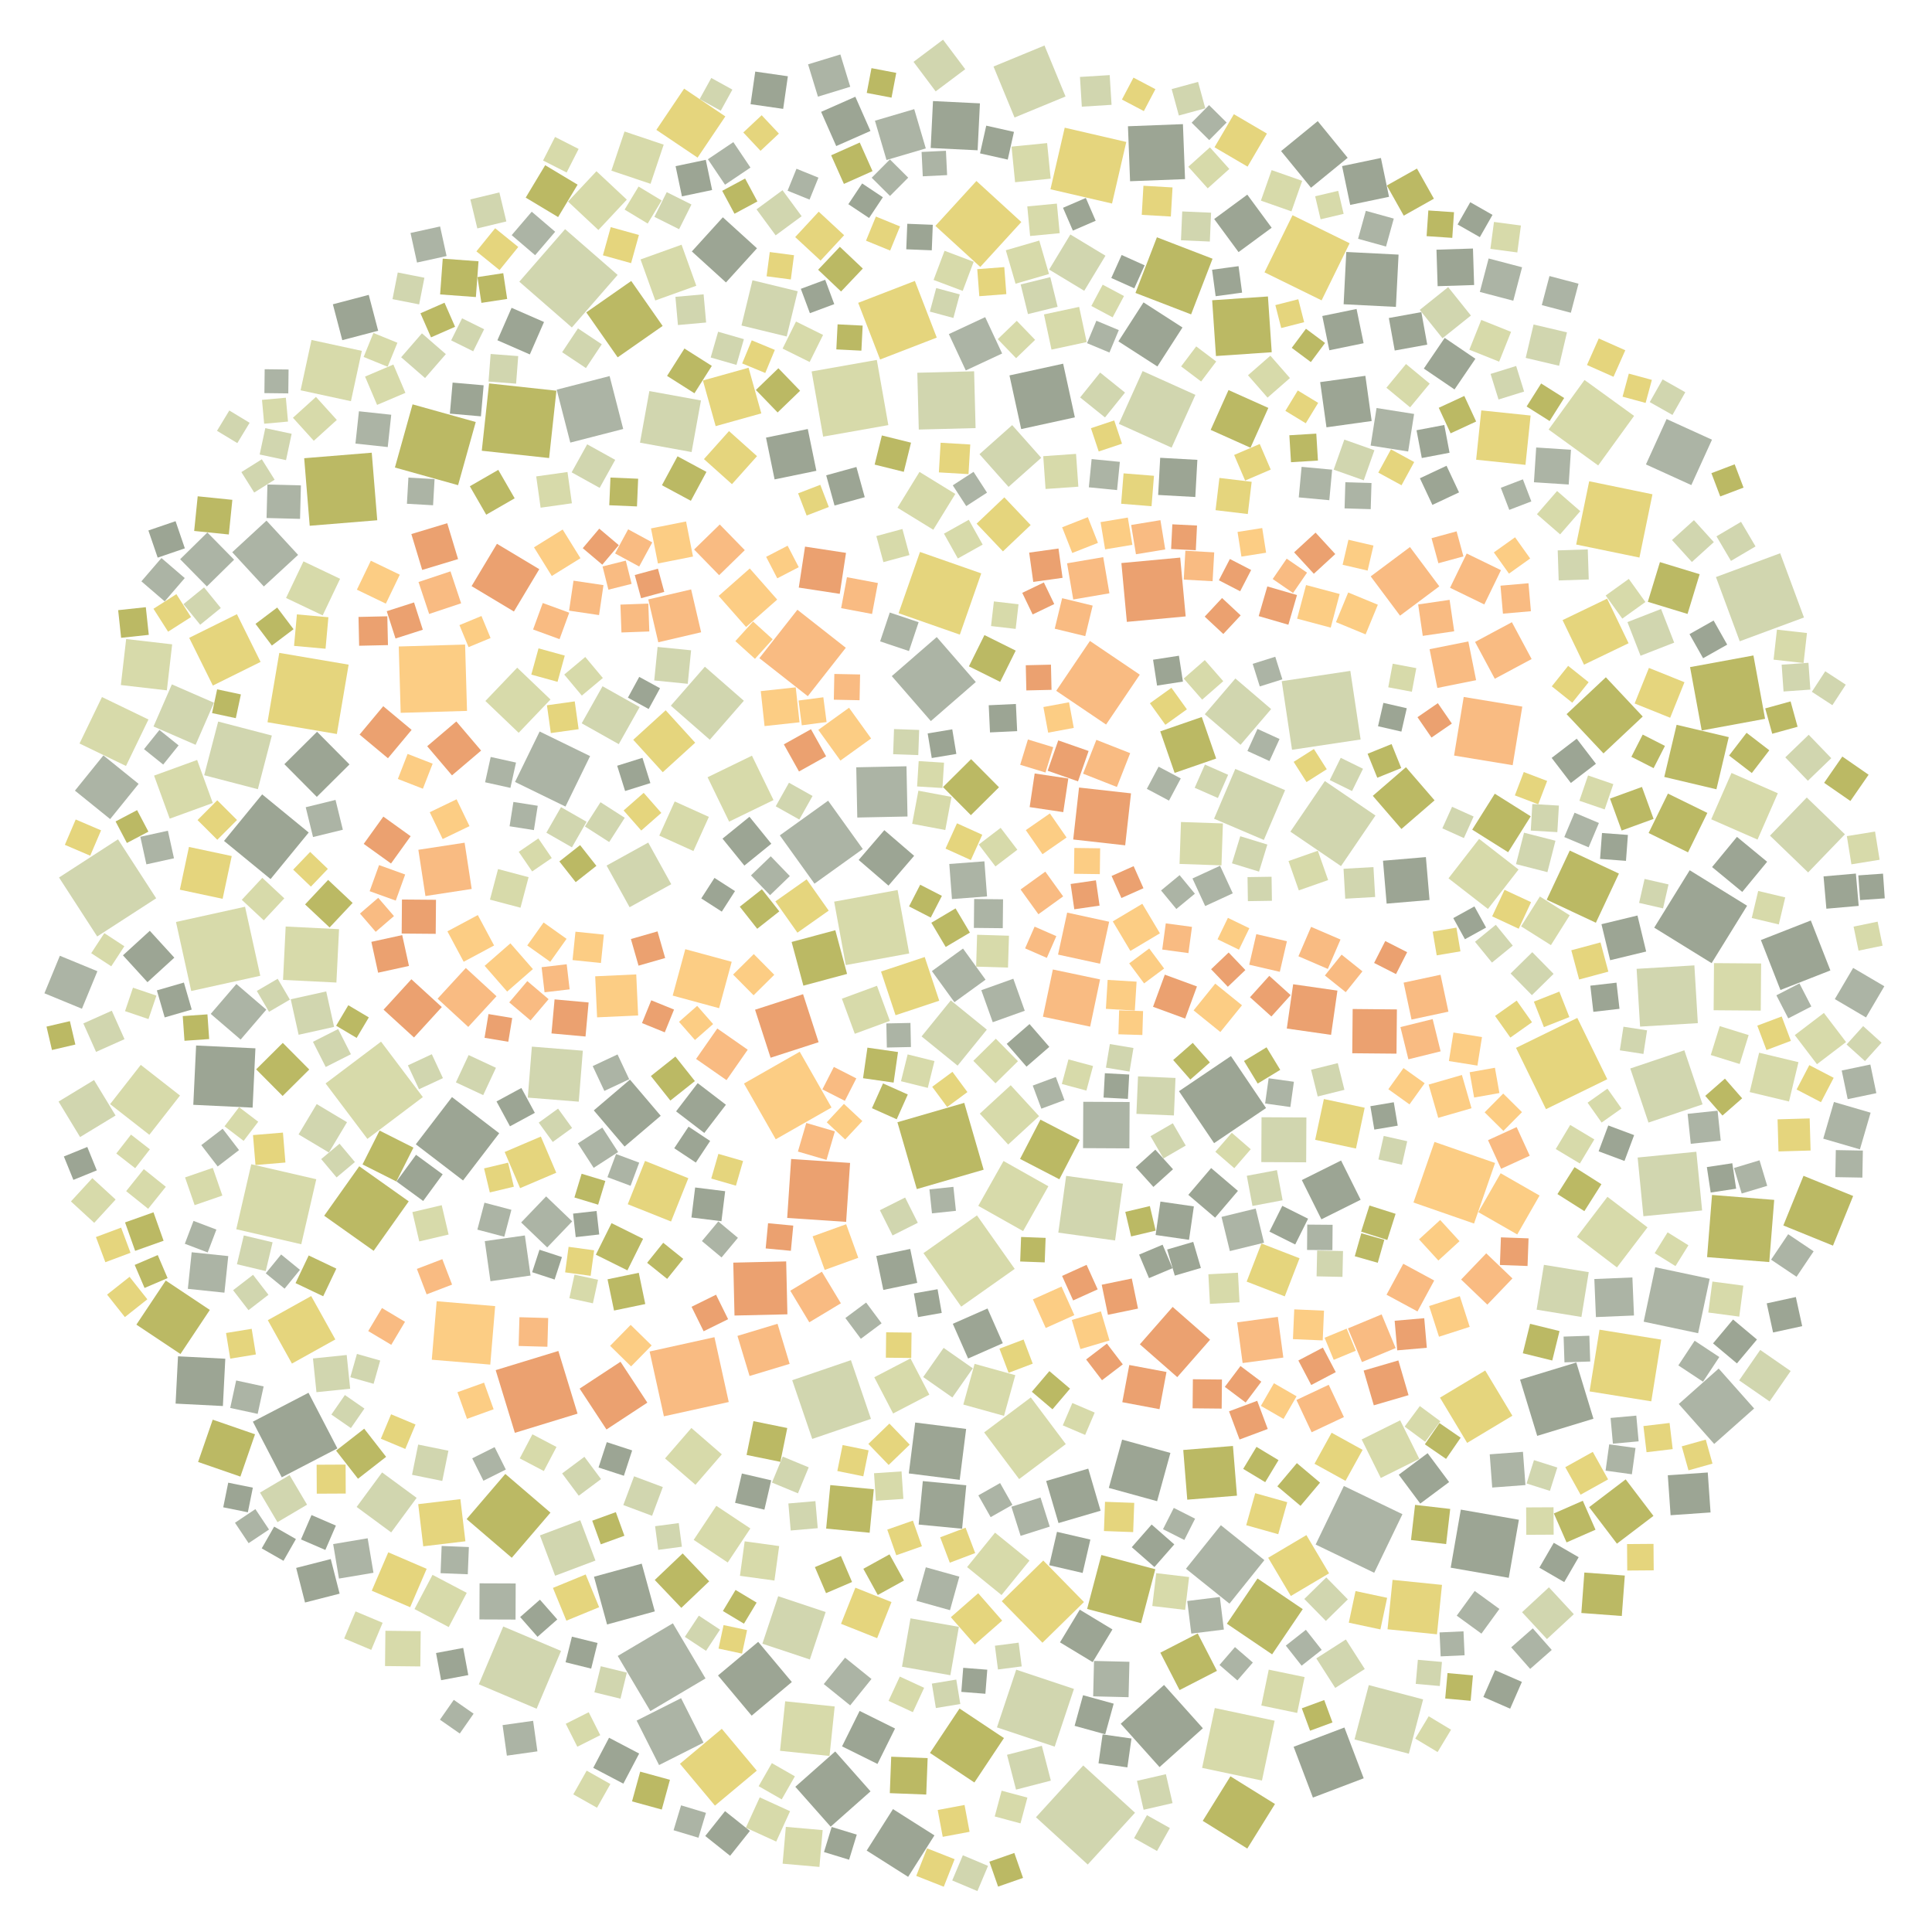<?xml version="1.0" encoding="UTF-8" ?>
<svg width="927" height="927" viewBox="0 0 927 927" xmlns="http://www.w3.org/2000/svg" version="1.1">
<polygon points="391.706,225.898 371.66,230.02 367.539,209.973 387.585,205.852" fill="#9CA594" />
<polygon points="530.415,122.692 520.236,139.53 503.397,129.351 513.577,112.512" fill="#D1D6AF" />
<polygon points="457.948,480.874 447.139,465.942 462.07,455.133 472.88,470.065" fill="#ACB4A5" />
<polygon points="539.882,405.597 514.944,402.805 517.736,377.867 542.674,380.659" fill="#EBA170" />
<polygon points="613.32,736.135 597.952,731.816 602.271,716.448 617.639,720.767" fill="#E5D57D" />
<polygon points="507.793,591.434 511.554,564.201 538.787,567.962 535.026,595.196" fill="#D1D6AF" />
<polygon points="321.981,586.095 301.2,577.806 309.49,557.025 330.271,565.314" fill="#E5D57D" />
<polygon points="823.334,276.873 854.153,265.459 865.567,296.278 834.747,307.692" fill="#D1D6AF" />
<polygon points="771.124,287.247 781.417,308.631 760.032,318.923 749.74,297.539" fill="#E5D57D" />
<polygon points="592.754,325.543 609.91,340.224 595.229,357.38 578.073,342.699" fill="#D1D6AF" />
<polygon points="405.819,463.059 400.239,432.623 430.676,427.043 436.255,457.48" fill="#D7DAAA" />
<polygon points="360.033,733.377 349.177,749.71 332.844,738.853 343.7,722.52" fill="#D7DAAA" />
<polygon points="484.951,520.721 498.567,535.55 483.737,549.166 470.122,534.337" fill="#D7DAAA" />
<polygon points="331.832,216.899 307.074,212.399 311.574,187.64 336.332,192.14" fill="#D1D6AF" />
<polygon points="782.228,512.678 808.176,503.943 816.911,529.892 790.963,538.626" fill="#D1D6AF" />
<polygon points="274.385,157.124 249.171,135.16 271.135,109.946 296.35,131.91" fill="#D1D6AF" />
<polygon points="695.006,421.44 709.695,402.514 728.622,417.203 713.932,436.129" fill="#D7DAAA" />
<polygon points="144.556,597.008 113.361,589.808 120.561,558.613 151.756,565.813" fill="#D7DAAA" />
<polygon points="318.554,679.569 311.693,648.464 342.799,641.603 349.66,672.709" fill="#F9BB82" />
<polygon points="658.149,202.01 636.456,205.034 633.432,183.341 655.125,180.317" fill="#9CA594" />
<polygon points="717.224,380.834 734.465,391.676 723.624,408.917 706.383,398.076" fill="#BBB964" />
<polygon points="292.302,404.024 280.659,396.555 288.128,384.913 299.77,392.382" fill="#D1D6AF" />
<polygon points="143.029,266.24 126.592,281.403 111.429,264.967 127.865,249.804" fill="#ACB4A5" />
<polygon points="756.616,593.469 771.274,574.249 790.493,588.907 775.835,608.126" fill="#D7DAAA" />
<polygon points="665.215,186.04 674.62,174.664 685.997,184.069 676.591,195.445" fill="#D7DAAA" />
<polygon points="121.206,531.458 92.747,530.108 94.097,501.648 122.556,502.998" fill="#9CA594" />
<polygon points="802.243,259.124 812.776,249.584 822.315,260.118 811.782,269.657" fill="#D1D6AF" />
<polygon points="719.438,524.457 707.306,526.608 705.155,514.476 717.287,512.325" fill="#FCCD84" />
<polygon points="328.249,42.536 348.026,55.857 334.705,75.633 314.928,62.313" fill="#E5D57D" />
<polygon points="59.744,498.604 46.091,504.708 39.987,491.054 53.641,484.951" fill="#D1D6AF" />
<polygon points="597.548,465.439 589.133,473.47 581.102,465.054 589.518,457.024" fill="#EBA170" />
<polygon points="382.748,139.747 377.477,161.453 355.771,156.183 361.041,134.477" fill="#D1D6AF" />
<polygon points="371.143,383.884 349.848,394.232 339.5,372.937 360.795,362.589" fill="#D7DAAA" />
<polygon points="581.614,144.067 608.372,142.249 610.191,169.007 583.432,170.826" fill="#BBB964" />
<polygon points="480.654,768.288 500.574,748.76 520.102,768.679 500.182,788.208" fill="#E5D57D" />
<polygon points="468.202,327.238 446.632,345.98 427.89,324.411 449.46,305.669" fill="#ACB4A5" />
<polygon points="688.156,614.401 680.129,629.25 665.28,621.223 673.307,606.374" fill="#F9BB82" />
<polygon points="125.576,742.935 131.543,732.492 141.986,738.46 136.018,748.902" fill="#9CA594" />
<polygon points="143.919,609.286 136.55,618.317 127.518,610.948 134.888,601.917" fill="#ACB4A5" />
<polygon points="580.896,206.263 589.459,187.156 608.565,195.719 600.003,214.826" fill="#BBB964" />
<polygon points="90.782,306.043 113.677,294.696 125.025,317.591 102.129,328.939" fill="#E5D57D" />
<polygon points="277.698,528.6 253.239,526.646 255.193,502.187 279.651,504.141" fill="#D1D6AF" />
<polygon points="684.988,697.262 695.311,711.112 681.461,721.434 671.138,707.585" fill="#9CA594" />
<polygon points="486.872,608.831 461.203,626.943 443.092,601.274 468.76,583.163" fill="#D7DAAA" />
<polygon points="707.26,587.075 678.192,576.977 688.29,547.909 717.358,558.007" fill="#FCCD84" />
<polygon points="463.636,712.651 461.633,733.508 440.777,731.505 442.779,710.648" fill="#9CA594" />
<polygon points="385.324,477.024 392.776,500.061 369.74,507.513 362.287,484.477" fill="#EBA170" />
<polygon points="431.154,294.226 441.43,264.835 470.821,275.112 460.544,304.502" fill="#E5D57D" />
<polygon points="572.829,578.848 570.511,594.886 554.473,592.568 556.791,576.53" fill="#9CA594" />
<polygon points="211.173,141.27 212.433,124.104 229.599,125.363 228.339,142.529" fill="#BBB964" />
<polygon points="592.711,368.94 616.604,379.129 606.415,403.022 582.522,392.833" fill="#D1D6AF" />
<polygon points="325.836,109.977 313.984,104.046 319.914,92.194 331.767,98.124" fill="#D1D6AF" />
<polygon points="756.535,354.432 765.751,366.463 753.72,375.679 744.504,363.648" fill="#9CA594" />
<polygon points="71.658,544.491 52.828,529.777 67.542,510.947 86.372,525.661" fill="#D7DAAA" />
<polygon points="562.658,627.075 580.608,642.817 564.867,660.768 546.916,645.026" fill="#EBA170" />
<polygon points="595.922,482.342 585.542,495.181 572.703,484.801 583.083,471.962" fill="#FCCD84" />
<polygon points="407.372,339.595 417.976,354.33 403.241,364.934 392.637,350.199" fill="#FCCD84" />
<polygon points="490.046,106.534 470.35,128.078 448.806,108.383 468.502,86.839" fill="#E5D57D" />
<polygon points="405.988,586.272 377.704,584.378 379.598,556.094 407.882,557.988" fill="#EBA170" />
<polygon points="124.882,468.196 91.75,475.503 84.443,442.372 117.574,435.065" fill="#D7DAAA" />
<polygon points="394.342,610.187 403.463,625.338 388.312,634.458 379.191,619.307" fill="#F9BB82" />
<polygon points="854.282,475.013 844.894,451.051 868.856,441.662 878.245,465.624" fill="#9CA594" />
<polygon points="314.163,758.091 327.548,745.352 340.287,758.737 326.902,771.476" fill="#BBB964" />
<polygon points="465.378,447.473 453.76,454.365 446.868,442.747 458.486,435.855" fill="#BBB964" />
<polygon points="574.313,473.315 568.653,488.732 553.236,483.072 558.896,467.655" fill="#EBA170" />
<polygon points="606.72,130.67 620.167,103.264 647.573,116.711 634.126,144.117" fill="#E5D57D" />
<polygon points="522.963,307.54 546.891,323.717 530.713,347.646 506.785,331.468" fill="#F9BB82" />
<polygon points="509.483,520.102 512.663,508.314 524.451,511.494 521.271,523.283" fill="#D7DAAA" />
<polygon points="238.443,260.919 258.758,273.095 246.582,293.41 226.267,281.234" fill="#EBA170" />
<polygon points="28.321,421.036 56.62,402.718 74.938,431.016 46.639,449.334" fill="#D1D6AF" />
<polygon points="855.664,587.993 865.346,564.172 889.167,573.855 879.485,597.675" fill="#BBB964" />
<polygon points="598.597,79.952 582.734,70.662 592.025,54.799 607.888,64.089" fill="#E5D57D" />
<polygon points="507.658,458.026 512.038,437.881 532.184,442.262 527.803,462.407" fill="#F9BB82" />
<polygon points="627.132,274.766 620.423,284.531 610.659,277.822 617.368,268.057" fill="#F9BB82" />
<polygon points="719.436,771.989 710.813,783.842 698.959,775.219 707.583,763.365" fill="#ACB4A5" />
<polygon points="735.211,456.872 745.431,467.276 735.028,477.497 724.807,467.093" fill="#D1D6AF" />
<polygon points="209.522,624.347 237.586,626.692 235.241,654.756 207.177,652.411" fill="#FCCD84" />
<polygon points="797.074,642.766 792.308,672.384 762.69,667.617 767.457,638" fill="#E5D57D" />
<polygon points="212.396,402.587 206.196,389.713 219.069,383.513 225.269,396.387" fill="#FCCD84" />
<polygon points="794.193,608.035 820.321,613.569 814.787,639.697 788.659,634.164" fill="#ACB4A5" />
<polygon points="472.204,687.294 494.593,670.504 511.383,692.894 488.994,709.683" fill="#D7DAAA" />
<polygon points="292.233,833.79 306.677,841.376 299.091,855.82 284.647,848.234" fill="#9CA594" />
<polygon points="804.458,347.769 829.481,353.686 823.564,378.709 798.54,372.792" fill="#BBB964" />
<polygon points="85.408,650.773 108.106,651.931 106.947,674.629 84.25,673.47" fill="#9CA594" />
<polygon points="283.135,362.791 271.326,386.998 247.118,375.189 258.927,350.982" fill="#ACB4A5" />
<polygon points="252.984,453.648 260.824,442.623 271.85,450.463 264.009,461.489" fill="#FCCD84" />
<polygon points="637.114,464.909 623.003,458.831 629.08,444.72 643.192,450.797" fill="#F9BB82" />
<polygon points="277.113,678.289 247.037,687.491 237.836,657.416 267.911,648.214" fill="#EBA170" />
<polygon points="324.071,506.939 333.421,518.714 321.647,528.064 312.297,516.289" fill="#BBB964" />
<polygon points="287.115,110.362 272.544,96.722 286.184,82.152 300.754,95.791" fill="#D7DAAA" />
<polygon points="473.826,627.835 481.166,644.493 464.508,651.833 457.168,635.175" fill="#9CA594" />
<polygon points="545.269,534.441 546.034,516.451 564.024,517.216 563.259,535.206" fill="#D1D6AF" />
<polygon points="178.374,763.246 186.295,744.82 204.721,752.742 196.799,771.167" fill="#E5D57D" />
<polygon points="874.819,546.345 879.95,528.75 897.546,533.881 892.414,551.476" fill="#ACB4A5" />
<polygon points="312.064,375.739 299.935,379.542 296.133,367.413 308.261,363.61" fill="#9CA594" />
<polygon points="162.681,445.829 161.413,471.438 135.804,470.17 137.072,444.561" fill="#D7DAAA" />
<polygon points="219.794,232.795 189.482,224.323 197.954,194.011 228.266,202.483" fill="#BBB964" />
<polygon points="383.723,504.637 398.971,531.398 372.21,546.647 356.962,519.886" fill="#FCCD84" />
<polygon points="440.842,206.106 440.141,178.851 467.397,178.151 468.097,205.406" fill="#D1D6AF" />
<polygon points="374.166,400.823 397.342,384.19 413.975,407.366 390.799,423.998" fill="#ACB4A5" />
<polygon points="503.479,502.305 492.534,511.802 483.037,500.857 493.983,491.36" fill="#9CA594" />
<polygon points="357.985,300.845 344.827,285.922 359.75,272.763 372.909,287.687" fill="#FCCD84" />
<polygon points="129.82,421.789 107.486,403.485 125.791,381.151 148.124,399.456" fill="#9CA594" />
<polygon points="184.739,799.4 184.923,782.466 201.857,782.65 201.673,799.584" fill="#D7DAAA" />
<polygon points="489.498,605.279 489.936,593.511 501.704,593.949 501.266,605.718" fill="#BBB964" />
<polygon points="202.891,526.399 176.281,546.459 156.222,519.849 182.831,499.79" fill="#D7DAAA" />
<polygon points="494.522,251.932 481.223,264.559 468.596,251.26 481.895,238.632" fill="#E5D57D" />
<polygon points="602.496,579.879 606.503,596.277 590.105,600.284 586.098,583.885" fill="#ACB4A5" />
<polygon points="396.398,733.438 398.39,712.565 419.263,714.557 417.271,735.43" fill="#BBB964" />
<polygon points="875.127,486.024 885.765,499.99 871.799,510.627 861.162,496.661" fill="#D7DAAA" />
<polygon points="582.534,548.506 565.683,523.569 590.62,506.719 607.47,531.655" fill="#9CA594" />
<polygon points="465.214,878.925 452.337,881.34 449.922,868.463 462.799,866.048" fill="#E5D57D" />
<polygon points="291.921,282.939 289.121,271.796 300.265,268.997 303.064,280.14" fill="#F9BB82" />
<polygon points="52.859,393.009 35.959,379.359 49.609,362.46 66.509,376.11" fill="#ACB4A5" />
<polygon points="448.367,509.119 445.168,521.984 432.302,518.785 435.502,505.919" fill="#D7DAAA" />
<polygon points="708.274,220.58 710.739,196.912 734.407,199.377 731.942,223.045" fill="#E5D57D" />
<polygon points="510.121,430.105 498.244,438.667 489.682,426.791 501.559,418.228" fill="#F9BB82" />
<polygon points="743.047,206.106 760.278,182.322 784.062,199.554 766.831,223.338" fill="#D7DAAA" />
<polygon points="684.164,411.243 685.912,431.828 665.327,433.576 663.579,412.991" fill="#9CA594" />
<polygon points="310.606,673.003 290.995,685.883 278.115,666.272 297.726,653.392" fill="#EBA170" />
<polygon points="446.558,71.009 447.662,48.491 470.18,49.595 469.076,72.113" fill="#9CA594" />
<polygon points="369.488,429.518 360.325,420.027 369.815,410.864 378.978,420.354" fill="#ACB4A5" />
<polygon points="166.5,538.45 157.806,552.996 143.26,544.301 151.955,529.756" fill="#D1D6AF" />
<polygon points="419.81,57.923 438.657,52.369 444.211,71.216 425.364,76.77" fill="#ACB4A5" />
<polygon points="140.076,654.261 128.497,633.443 149.316,621.864 160.894,642.683" fill="#E5D57D" />
<polygon points="255.333,418.129 248.9,408.718 258.311,402.284 264.745,411.695" fill="#D7DAAA" />
<polygon points="747.224,704.139 743.676,715.343 732.472,711.795 736.02,700.591" fill="#D1D6AF" />
<polygon points="296.586,552.764 284.854,560.351 277.267,548.619 288.999,541.033" fill="#ACB4A5" />
<polygon points="783.246,612.935 784.006,631.194 765.747,631.954 764.987,613.694" fill="#ACB4A5" />
<polygon points="690.088,536.357 685.479,520.394 701.443,515.785 706.051,531.749" fill="#FCCD84" />
<polygon points="598.468,93.392 610.161,109.273 594.279,120.965 582.587,105.084" fill="#9CA594" />
<polygon points="567.741,695.718 591.591,693.796 593.513,717.646 569.664,719.568" fill="#BBB964" />
<polygon points="554.333,752.938 547.499,778.827 521.611,771.994 528.444,746.105" fill="#BBB964" />
<polygon points="548.097,433.647 556.545,447.82 542.372,456.267 533.925,442.095" fill="#FCCD84" />
<polygon points="446.212,841.086 460.393,819.771 481.707,833.952 467.526,855.266" fill="#BBB964" />
<polygon points="586.766,395.097 586.075,415.213 565.959,414.522 566.65,394.406" fill="#D7DAAA" />
<polygon points="382.601,292.57 405.831,310.812 387.59,334.042 364.36,315.801" fill="#F9BB82" />
<polygon points="316.329,400.936 323.734,384.547 340.123,391.952 332.718,408.341" fill="#D7DAAA" />
<polygon points="687.411,488.982 691.233,504.448 675.767,508.27 671.945,492.804" fill="#F9BB82" />
<polygon points="734.892,316.214 717.221,325.683 707.753,308.011 725.424,298.543" fill="#F9BB82" />
<polygon points="532.367,643.172 518.4,647.309 514.263,633.343 528.229,629.205" fill="#FCCD84" />
<polygon points="487.505,858.687 483.184,841.978 499.893,837.657 504.214,854.366" fill="#D1D6AF" />
<polygon points="462.665,529.166 471.966,561.236 439.896,570.536 430.595,538.466" fill="#BBB964" />
<polygon points="254.565,612.024 235.326,614.748 232.603,595.509 251.841,592.786" fill="#ACB4A5" />
<polygon points="232.896,336.339 248.159,320.366 264.132,335.63 248.868,351.602" fill="#D7DAAA" />
<polygon points="191.329,310.19 223.162,309.27 224.082,341.103 192.249,342.023" fill="#FCCD84" />
<polygon points="689.477,784.165 665.76,781.752 668.172,758.036 691.889,760.448" fill="#E5D57D" />
<polygon points="167.688,366.786 152.01,382.349 136.447,366.671 152.125,351.107" fill="#9CA594" />
<polygon points="373.069,635.173 378.881,654.405 359.648,660.217 353.837,640.985" fill="#F9BB82" />
<polygon points="646.632,75.713 629.043,90.077 614.679,72.488 632.268,58.124" fill="#9CA594" />
<polygon points="360.649,823.199 344.51,803.916 363.793,787.776 379.932,807.059" fill="#9CA594" />
<polygon points="410.842,368.162 434.943,367.668 435.437,391.77 411.336,392.264" fill="#ACB4A5" />
<polygon points="135.189,708.834 121.324,682.135 148.023,668.271 161.887,694.97" fill="#9CA594" />
<polygon points="734.197,800.767 725.096,790.414 735.449,781.313 744.55,791.666" fill="#ACB4A5" />
<polygon points="211.94,578.27 215.245,592.347 201.169,595.652 197.864,581.575" fill="#D7DAAA" />
<polygon points="91.969,600.849 109.523,602.689 107.683,620.243 90.129,618.402" fill="#ACB4A5" />
<polygon points="187.646,678.592 199.373,683.497 194.468,695.224 182.741,690.319" fill="#E5D57D" />
<polygon points="459.471,511.308 442.186,497.289 456.205,480.004 473.489,494.023" fill="#D1D6AF" />
<polygon points="665.642,594.952 653.094,590.968 657.078,578.42 669.626,582.404" fill="#BBB964" />
<polygon points="274.279,226.635 281.739,213.19 295.184,220.649 287.724,234.094" fill="#D1D6AF" />
<polygon points="420.448,602.64 436.731,599.26 440.111,615.543 423.828,618.923" fill="#9CA594" />
<polygon points="224.677,492.73 209.955,479.178 223.507,464.456 238.229,478.008" fill="#F9BB82" />
<polygon points="605.193,557.591 605.301,536.066 626.826,536.173 626.718,557.698" fill="#D1D6AF" />
<polygon points="410.424,761.8 427.752,768.691 420.861,786.02 403.533,779.129" fill="#E5D57D" />
<polygon points="302.874,134.814 317.943,156.389 296.369,171.458 281.3,149.883" fill="#BBB964" />
<polygon points="340.575,354.937 321.873,338.6 338.21,319.898 356.912,336.235" fill="#D1D6AF" />
<polygon points="488.433,509.172 477.646,519.793 467.026,509.006 477.812,498.386" fill="#D7DAAA" />
<polygon points="885.214,400.307 867.563,418.61 849.26,400.96 866.91,382.656" fill="#D1D6AF" />
<polygon points="365.807,788.663 373.387,765.889 396.16,773.469 388.58,796.242" fill="#D1D6AF" />
<polygon points="317.026,535.364 299.679,550.132 284.911,532.785 302.258,518.017" fill="#9CA594" />
<polygon points="582.872,819.536 611.587,825.621 605.502,854.336 576.787,848.251" fill="#D7DAAA" />
<polygon points="508.296,565.837 489.436,556.065 499.208,537.206 518.067,546.977" fill="#BBB964" />
<polygon points="472.328,413.275 473.599,430.117 456.757,431.389 455.485,414.546" fill="#ACB4A5" />
<polygon points="279.067,563.184 290.454,566.639 286.999,578.026 275.612,574.571" fill="#BBB964" />
<polygon points="380.11,662.24 408.285,652.627 417.898,680.802 389.723,690.415" fill="#D1D6AF" />
<polygon points="671.05,122.167 669.779,147.256 644.69,145.985 645.961,120.896" fill="#9CA594" />
<polygon points="343.038,866.366 326.251,846.288 346.329,829.502 363.116,849.579" fill="#E5D57D" />
<polygon points="440.795,365.185 452.958,365.942 452.2,378.105 440.038,377.347" fill="#D7DAAA" />
<polygon points="793.713,445.102 810.739,417.557 838.284,434.583 821.258,462.128" fill="#9CA594" />
<polygon points="479.331,377.742 465.846,391.13 452.458,377.645 465.943,364.257" fill="#BBB964" />
<polygon points="436.865,776.505 460.077,780.583 455.999,803.795 432.787,799.717" fill="#D1D6AF" />
<polygon points="657.644,213.787 660.491,195.773 678.504,198.62 675.657,216.634" fill="#ACB4A5" />
<polygon points="295.493,725.542 299.602,736.878 288.266,740.988 284.156,729.652" fill="#BBB964" />
<polygon points="510.11,174.5 515.735,200.256 489.979,205.881 484.354,180.125" fill="#9CA594" />
<polygon points="463.564,685.622 460.484,710.054 436.052,706.974 439.132,682.542" fill="#9CA594" />
<polygon points="540.409,68.112 533.568,97.656 504.024,90.815 510.865,61.271" fill="#E5D57D" />
<polygon points="647.906,321.899 652.848,354.816 619.931,359.759 614.989,326.841" fill="#D1D6AF" />
<polygon points="555.099,113.853 581.801,124.141 571.512,150.843 544.81,140.555" fill="#BBB964" />
<polygon points="683.17,176.846 693.188,162.118 707.917,172.136 697.899,186.864" fill="#9CA594" />
<polygon points="611.248,663.697 622.112,669.96 615.848,680.824 604.985,674.56" fill="#FCCD84" />
<polygon points="377.807,630.628 352.423,631.215 351.836,605.832 377.219,605.244" fill="#EBA170" />
<polygon points="657.522,530.765 668.757,528.871 670.651,540.107 659.416,542" fill="#9CA594" />
<polygon points="123.726,378.671 97.977,371.963 104.685,346.213 130.434,352.921" fill="#D1D6AF" />
<polygon points="172.377,559.596 196.113,576.425 179.283,600.161 155.548,583.331" fill="#BBB964" />
<polygon points="420.709,172.691 426.239,203.975 394.956,209.505 389.426,178.221" fill="#D7DAAA" />
<polygon points="285.584,468.441 305.279,467.534 306.186,487.229 286.491,488.136" fill="#FCCD84" />
<polygon points="378.03,36.59 375.78,52.24 360.129,49.99 362.38,34.339" fill="#9CA594" />
<polygon points="203.08,741.943 200.669,721.714 220.898,719.304 223.309,739.533" fill="#E5D57D" />
<polygon points="485.658,203.978 499.603,219.669 483.912,233.614 469.967,217.923" fill="#D1D6AF" />
<polygon points="812.983,463.202 814.643,490.917 786.928,492.578 785.268,464.863" fill="#D1D6AF" />
<polygon points="734.485,398.529 735.233,385.781 747.982,386.529 747.234,399.277" fill="#D1D6AF" />
<polygon points="137.237,220.779 124.59,218.079 127.29,205.432 139.937,208.132" fill="#D1D6AF" />
<polygon points="347.874,88.625 339.654,76.413 351.866,68.193 360.085,80.405" fill="#ACB4A5" />
<polygon points="868.745,552.036 853.342,552.479 852.899,537.075 868.303,536.632" fill="#E5D57D" />
<polygon points="641.716,475.306 638.666,496.545 617.426,493.495 620.476,472.255" fill="#EBA170" />
<polygon points="187.697,735.271 171.121,723.062 183.331,706.485 199.907,718.695" fill="#D1D6AF" />
<polygon points="186.048,214.505 170.547,212.834 172.218,197.333 187.72,199.004" fill="#ACB4A5" />
<polygon points="345.035,483.747 322.765,477.701 328.811,455.432 351.08,461.478" fill="#FCCD84" />
<polygon points="60.886,404.469 55.454,394.144 65.779,388.711 71.212,399.037" fill="#BBB964" />
<polygon points="266.318,65.709 277.628,71.46 271.877,82.77 260.567,77.019" fill="#D7DAAA" />
<polygon points="533.763,781.828 524.28,797.509 508.598,788.026 518.082,772.344" fill="#9CA594" />
<polygon points="67.841,278.932 77.462,267.75 88.644,277.371 79.023,288.554" fill="#ACB4A5" />
<polygon points="658.687,381.857 674.587,368.12 688.324,384.019 672.425,397.757" fill="#BBB964" />
<polygon points="148.385,513.168 135.607,525.866 122.909,513.089 135.686,500.391" fill="#BBB964" />
<polygon points="422.175,580.673 434.294,574.589 440.377,586.708 428.258,592.791" fill="#D1D6AF" />
<polygon points="618.241,413.141 632.315,408.197 637.26,422.271 623.185,427.216" fill="#D7DAAA" />
<polygon points="634.737,646.598 640.916,658.367 629.147,664.546 622.968,652.777" fill="#EBA170" />
<polygon points="697.682,362.525 702.309,334.413 730.421,339.04 725.794,367.153" fill="#F9BB82" />
<polygon points="720.186,273.575 712.193,290.02 695.748,282.027 703.741,265.582" fill="#F9BB82" />
<polygon points="850.983,316.509 852.603,302.108 867.004,303.728 865.384,318.13" fill="#D7DAAA" />
<polygon points="46.032,593.549 58.112,589.03 62.632,601.11 50.551,605.63" fill="#E5D57D" />
<polygon points="699.369,107.703 705.45,97.025 716.128,103.106 710.047,113.784" fill="#9CA594" />
<polygon points="541.914,797.348 541.504,814.336 524.516,813.926 524.926,796.938" fill="#ACB4A5" />
<polygon points="631.576,208.058 632.366,220.985 619.438,221.775 618.648,208.848" fill="#BBB964" />
<polygon points="821.063,393.108 830.796,370.88 853.024,380.613 843.291,402.841" fill="#D7DAAA" />
<polygon points="289.108,329.269 306.895,339.269 296.895,357.056 279.108,347.056" fill="#D1D6AF" />
<polygon points="770.51,324.961 788.208,343.801 769.368,361.5 751.67,342.66" fill="#BBB964" />
<polygon points="792.873,237.167 786.622,267.522 756.267,261.271 762.519,230.916" fill="#E5D57D" />
<polygon points="304.235,708.348 318.032,713.509 312.872,727.306 299.075,722.145" fill="#D1D6AF" />
<polygon points="810.915,320.09 841.319,314.499 846.909,344.904 816.505,350.494" fill="#BBB964" />
<polygon points="654.836,800.813 640.661,809.891 631.582,795.715 645.758,786.637" fill="#D1D6AF" />
<polygon points="532.314,284.675 514.958,287.641 511.992,270.285 529.348,267.319" fill="#F9BB82" />
<polygon points="337.268,182.564 359.17,176.447 365.286,198.349 343.385,204.465" fill="#E5D57D" />
<polygon points="824.648,656.654 841.655,675.815 822.494,692.822 805.487,673.661" fill="#ACB4A5" />
<polygon points="278.335,405.504 286.163,415.447 276.221,423.275 268.392,413.332" fill="#BBB964" />
<polygon points="239.531,543.747 222.175,566.41 199.512,549.054 216.868,526.391" fill="#9CA594" />
<polygon points="361.517,681.882 377.743,685.185 374.441,701.411 358.214,698.109" fill="#BBB964" />
<polygon points="458.671,580.969 447.17,582.183 445.956,570.681 457.457,569.467" fill="#ACB4A5" />
<polygon points="643.428,415.575 619.144,399.037 635.681,374.753 659.966,391.29" fill="#D1D6AF" />
<polygon points="429.696,487.122 422.732,466.158 443.696,459.194 450.66,480.158" fill="#E5D57D" />
<polygon points="799.655,201.062 821.432,210.974 811.521,232.751 789.744,222.839" fill="#ACB4A5" />
<polygon points="451.936,429.854 446.581,440.266 436.169,434.911 441.524,424.499" fill="#BBB964" />
<polygon points="776.781,419.159 765.723,442.746 742.136,431.687 753.195,408.1" fill="#BBB964" />
<polygon points="691.016,585.374 700.301,595.526 690.15,604.811 680.864,594.659" fill="#FCCD84" />
<polygon points="576.638,344.025 583.531,363.96 563.596,370.853 556.703,350.919" fill="#BBB964" />
<polygon points="245.553,747.445 223.889,728.877 242.457,707.213 264.121,725.781" fill="#BBB964" />
<polygon points="561.579,697.132 555.195,720.3 532.027,713.917 538.41,690.749" fill="#9CA594" />
<polygon points="589.916,769.451 569.038,752.699 585.789,731.821 606.667,748.573" fill="#ACB4A5" />
<polygon points="403.557,139.866 392.548,129.431 402.982,118.421 413.992,128.856" fill="#BBB964" />
<polygon points="615.261,578.575 627.634,584.749 621.461,597.121 609.088,590.948" fill="#9CA594" />
<polygon points="398.017,842.539 374.264,840.061 376.742,816.308 400.495,818.786" fill="#D7DAAA" />
<polygon points="574.514,220.639 573.526,238.475 555.69,237.488 556.677,219.651" fill="#9CA594" />
<polygon points="848.92,605.557 819.083,603.187 821.453,573.35 851.29,575.72" fill="#BBB964" />
<polygon points="458.373,236.993 447.809,254.182 430.62,243.618 441.184,226.429" fill="#D7DAAA" />
<polygon points="764.557,680.724 737.573,688.95 729.347,661.966 756.331,653.74" fill="#9CA594" />
<polygon points="712.352,533.712 721.265,524.709 730.268,533.621 721.355,542.625" fill="#FCCD84" />
<polygon points="659.365,754.636 631.26,741.092 644.805,712.987 672.91,726.531" fill="#ACB4A5" />
<polygon points="562.158,214.787 536.827,203.37 548.245,178.04 573.575,189.457" fill="#D1D6AF" />
<polygon points="188.745,174.911 194.522,188.5 180.932,194.277 175.155,180.688" fill="#D7DAAA" />
<polygon points="757.695,469.974 753.929,455.954 767.949,452.188 771.715,466.208" fill="#E5D57D" />
<polygon points="617.475,451.614 614.072,466.291 599.395,462.889 602.797,448.211" fill="#F9BB82" />
<polygon points="402.924,284.935 383.265,281.932 386.268,262.273 405.927,265.276" fill="#EBA170" />
<polygon points="389.875,381.918 383.521,393.233 372.206,386.879 378.56,375.564" fill="#D1D6AF" />
<polygon points="400.746,840.375 417.694,859.514 398.555,876.462 381.607,857.323" fill="#9CA594" />
<polygon points="338.511,805.342 312.056,821.003 296.395,794.548 322.85,778.887" fill="#ACB4A5" />
<polygon points="700.921,724.332 728.786,729.195 723.923,757.06 696.058,752.197" fill="#9CA594" />
<polygon points="64.863,560.526 55.797,553.467 62.856,544.401 71.922,551.46" fill="#D7DAAA" />
<polygon points="261.026,154.499 254.223,170.062 238.661,163.258 245.464,147.696" fill="#9CA594" />
<polygon points="486.792,56.389 476.698,31.925 501.162,21.831 511.256,46.295" fill="#D1D6AF" />
<polygon points="300.767,802.539 297.711,815.051 285.199,811.995 288.255,799.483" fill="#D1D6AF" />
<polygon points="388.6,150.275 384.248,138.587 395.936,134.235 400.288,145.924" fill="#9CA594" />
<polygon points="229.739,808.152 241.463,780.411 269.204,792.135 257.48,819.876" fill="#D1D6AF" />
<polygon points="670.255,484.331 670.059,505.56 648.83,505.365 649.025,484.135" fill="#EBA170" />
<polygon points="593.789,255.227 605.629,253.363 607.493,265.202 595.653,267.066" fill="#FCCD84" />
<polygon points="394.724,878.107 393.174,895.774 375.508,894.224 377.057,876.558" fill="#D7DAAA" />
<polygon points="202.447,159.947 213.919,169.919 203.947,181.39 192.476,171.419" fill="#D1D6AF" />
<polygon points="183.936,391.812 197.031,401.228 187.615,414.323 174.52,404.907" fill="#EBA170" />
<polygon points="500.41,487.832 505.175,465.172 527.834,469.936 523.07,492.596" fill="#F9BB82" />
<polygon points="562.588,608.509 551.305,613.261 546.553,601.978 557.836,597.226" fill="#9CA594" />
<polygon points="73.928,372.145 94.586,364.638 102.093,385.296 81.435,392.803" fill="#D7DAAA" />
<polygon points="634.023,585.049 624.635,566.215 643.469,556.827 652.857,575.661" fill="#9CA594" />
<polygon points="393.728,125.046 381.544,113.752 392.838,101.568 405.022,112.863" fill="#E5D57D" />
<polygon points="819.213,390.049 809.937,408.961 791.025,399.685 800.301,380.773" fill="#BBB964" />
<polygon points="644.202,270.985 647,258.984 659.001,261.781 656.204,273.783" fill="#FCCD84" />
<polygon points="427.107,120.222 415.525,115.483 420.264,103.902 431.846,108.64" fill="#E5D57D" />
<polygon points="687.287,242.256 681.289,229.478 694.068,223.48 700.066,236.259" fill="#9CA594" />
<polygon points="536.63,163.79 548.673,145.089 567.375,157.133 555.331,175.834" fill="#9CA594" />
<polygon points="387.72,30.875 403.22,26.134 407.961,41.634 392.461,46.375" fill="#ACB4A5" />
<polygon points="772.493,383.17 787.83,377.584 793.415,392.921 778.078,398.506" fill="#BBB964" />
<polygon points="611.751,865.584 598.467,886.961 577.091,873.677 590.375,852.301" fill="#BBB964" />
<polygon points="614.278,513.334 603.456,519.904 596.886,509.082 607.708,502.512" fill="#BBB964" />
<polygon points="383.901,187.484 373.111,197.907 362.687,187.117 373.478,176.694" fill="#BBB964" />
<polygon points="446.155,149.51 449.206,138.214 460.503,141.265 457.452,152.561" fill="#D1D6AF" />
<polygon points="844.835,484.905 822.224,484.73 822.4,462.12 845.01,462.295" fill="#D7DAAA" />
<polygon points="400.794,446.33 406.436,467.295 385.471,472.937 379.829,451.972" fill="#BBB964" />
<polygon points="546.03,627.878 531.603,630.86 528.621,616.433 543.048,613.451" fill="#EBA170" />
<polygon points="541.896,551.006 519.655,550.89 519.772,528.649 542.013,528.765" fill="#ACB4A5" />
<polygon points="406.004,587.407 411.813,603.516 395.704,609.325 389.896,593.216" fill="#FCCD84" />
<polygon points="500.906,150.863 517.789,147.247 521.405,164.13 504.521,167.746" fill="#D7DAAA" />
<polygon points="281.142,176.602 269.721,169.003 277.319,157.582 288.741,165.18" fill="#D1D6AF" />
<polygon points="305.461,825.573 326.79,814.807 337.556,836.136 316.227,846.902" fill="#ACB4A5" />
<polygon points="306.563,112.744 302.806,126.262 289.288,122.505 293.045,108.987" fill="#E5D57D" />
<polygon points="135.759,543.434 136.95,557.801 122.584,558.991 121.393,544.625" fill="#E5D57D" />
<polygon points="562.827,561.024 553.424,569.508 544.94,560.104 554.344,551.621" fill="#9CA594" />
<polygon points="413.768,537.896 405.525,546.735 396.686,538.492 404.929,529.653" fill="#FCCD84" />
<polygon points="490.903,590.7 469.39,578.581 481.509,557.067 503.022,569.186" fill="#D7DAAA" />
<polygon points="239.082,225.449 246.945,239.099 233.296,246.962 225.432,233.313" fill="#BBB964" />
<polygon points="323.509,550.944 330.381,540.582 340.744,547.454 333.872,557.816" fill="#9CA594" />
<polygon points="762.496,723.151 780.019,709.822 793.347,727.346 775.824,740.674" fill="#BBB964" />
<polygon points="685.931,311.495 704.528,307.766 708.258,326.363 689.66,330.093" fill="#F9BB82" />
<polygon points="745.524,740.251 757.467,747.177 750.542,759.119 738.599,752.194" fill="#9CA594" />
<polygon points="521.915,894.63 497.064,871.945 519.749,847.094 544.6,869.779" fill="#D1D6AF" />
<polygon points="620.697,838.13 645.069,828.878 654.322,853.25 629.949,862.503" fill="#9CA594" />
<polygon points="277.135,88.61 267.79,104.157 252.243,94.813 261.588,79.266" fill="#BBB964" />
<polygon points="610.113,420.674 610.287,432.208 598.753,432.382 598.58,420.848" fill="#D1D6AF" />
<polygon points="532.33,169.146 521.57,164.657 526.059,153.897 536.818,158.386" fill="#ACB4A5" />
<polygon points="697.742,302.896 682.661,305.1 680.457,290.018 695.538,287.815" fill="#F9BB82" />
<polygon points="645.075,522.912 632.259,526.099 629.072,513.282 641.888,510.095" fill="#D1D6AF" />
<polygon points="63.805,473.909 75.055,477.719 71.245,488.969 59.995,485.159" fill="#D7DAAA" />
<polygon points="568.602,85.941 542.224,86.958 541.207,60.58 567.585,59.563" fill="#9CA594" />
<polygon points="697.3,440.512 707.446,434.914 713.044,445.06 702.898,450.658" fill="#9CA594" />
<polygon points="785.758,555.398 813.927,552.623 816.701,580.792 788.532,583.567" fill="#D1D6AF" />
<polygon points="584.834,278.421 590.111,268.211 600.321,273.488 595.044,283.698" fill="#EBA170" />
<polygon points="867.44,374.625 856.605,363.391 867.84,352.555 878.675,363.79" fill="#D1D6AF" />
<polygon points="90.665,406.374 111.185,410.742 106.817,431.262 86.297,426.894" fill="#E5D57D" />
<polygon points="515.479,406.861 527.871,407.026 527.706,419.419 515.314,419.253" fill="#FCCD84" />
<polygon points="503.748,390.296 511.759,401.848 500.207,409.858 492.196,398.306" fill="#FCCD84" />
<polygon points="424.314,398.326 438.614,410.634 426.306,424.934 412.006,412.626" fill="#9CA594" />
<polygon points="419.661,222.924 423.13,208.933 437.121,212.402 433.652,226.393" fill="#BBB964" />
<polygon points="538.054,270.159 566.28,267.536 568.903,295.762 540.677,298.385" fill="#EBA170" />
<polygon points="224.696,803.737 211.654,806.173 209.218,793.131 222.26,790.695" fill="#9CA594" />
<polygon points="314.189,773.167 291.281,779.446 285.002,756.538 307.91,750.259" fill="#9CA594" />
<polygon points="734.149,635.18 748.279,638.662 744.797,652.792 730.667,649.31" fill="#BBB964" />
<polygon points="506.053,838.071 478.354,828.827 487.597,801.128 515.296,810.372" fill="#D1D6AF" />
<polygon points="850.742,639.346 847.698,625.374 861.669,622.33 864.714,636.301" fill="#9CA594" />
<polygon points="833.404,654.182 821.937,644.575 831.544,633.108 843.011,642.715" fill="#9CA594" />
<polygon points="639.403,587.677 639.302,599.838 627.141,599.738 627.242,587.577" fill="#ACB4A5" />
<polygon points="537.324,221.608 535.986,235.152 522.441,233.814 523.779,220.27" fill="#ACB4A5" />
<polygon points="361.34,298.219 370.742,306.72 362.242,316.122 352.84,307.621" fill="#FCCD84" />
<polygon points="327.83,604.016 320.109,613.628 310.497,605.907 318.218,596.295" fill="#BBB964" />
<polygon points="274.712,460.66 276.116,447.036 289.741,448.44 288.337,462.064" fill="#FCCD84" />
<polygon points="168.384,192.499 144.233,187.27 149.462,163.119 173.613,168.348" fill="#D7DAAA" />
<polygon points="194.328,634.207 187.736,645.263 176.68,638.67 183.273,627.614" fill="#F9BB82" />
<polygon points="452.762,646.728 466.765,656.527 456.966,670.53 442.963,660.731" fill="#D1D6AF" />
<polygon points="487.158,659.823 481.737,679.347 462.214,673.926 467.634,654.403" fill="#D7DAAA" />
<polygon points="562.603,865.163 548.725,868.354 545.534,854.477 559.411,851.285" fill="#D1D6AF" />
<polygon points="724.173,244.643 720.111,234.053 730.702,229.991 734.764,240.582" fill="#ACB4A5" />
<polygon points="307.34,124.484 327.026,117.417 334.093,137.104 314.406,144.17" fill="#D7DAAA" />
<polygon points="572.359,661.78 586.309,661.917 586.172,675.867 572.222,675.73" fill="#EBA170" />
<polygon points="796.455,269.704 815.517,275.516 809.704,294.578 790.643,288.765" fill="#BBB964" />
<polygon points="493.212,354.812 505.356,358.52 501.648,370.664 489.504,366.956" fill="#F9BB82" />
<polygon points="756.813,488.41 771.188,517.815 741.783,532.19 727.408,502.785" fill="#E5D57D" />
<polygon points="266.974,187.467 263.472,219.775 231.163,216.273 234.666,183.964" fill="#BBB964" />
<polygon points="128.353,346.538 134.004,313.262 167.28,318.913 161.629,352.189" fill="#E5D57D" />
<polygon points="420.787,472.992 426.98,489.828 410.143,496.022 403.95,479.185" fill="#D7DAAA" />
<polygon points="605.198,662.955 597.686,672.952 587.689,665.439 595.202,655.442" fill="#EBA170" />
<polygon points="471.313,400.524 465.822,412.665 453.681,407.174 459.172,395.033" fill="#E5D57D" />
<polygon points="788.541,684.249 801.085,682.756 802.578,695.3 790.034,696.793" fill="#E5D57D" />
<polygon points="242.15,552.738 259.502,545.34 266.9,562.691 249.549,570.09" fill="#E5D57D" />
<polygon points="93.858,357.377 73.659,348.574 82.463,328.374 102.662,337.178" fill="#D1D6AF" />
<polygon points="523.446,205.457 534.618,201.725 538.35,212.896 527.178,216.628" fill="#E5D57D" />
<polygon points="170.292,557.565 161.492,564.943 154.114,556.143 162.914,548.765" fill="#D1D6AF" />
<polygon points="161.163,731.999 156.108,743.694 144.413,738.639 149.468,726.944" fill="#9CA594" />
<polygon points="75.689,602.199 80.415,613.257 69.356,617.983 64.631,606.924" fill="#BBB964" />
<polygon points="132.998,291.498 140.846,301.899 130.446,309.747 122.598,299.346" fill="#BBB964" />
<polygon points="675.98,841.461 649.913,834.604 656.769,808.536 682.837,815.393" fill="#D1D6AF" />
<polygon points="308.563,594.401 301.041,609.542 285.9,602.019 293.423,586.879" fill="#BBB964" />
<polygon points="583.026,584.257 570.173,573.306 581.125,560.453 593.977,571.405" fill="#9CA594" />
<polygon points="690.6,281.328 671.754,295.403 657.679,276.557 676.525,262.482" fill="#F9BB82" />
<polygon points="623.539,603.732 616.451,622.018 598.165,614.93 605.253,596.644" fill="#E5D57D" />
<polygon points="592.551,790.292 601.134,797.711 593.715,806.293 585.132,798.875" fill="#ACB4A5" />
<polygon points="362.989,100.447 375.462,91.27 384.64,103.743 372.166,112.921" fill="#D1D6AF" />
<polygon points="648.732,379.555 638.044,374.295 643.303,363.607 653.991,368.866" fill="#D1D6AF" />
<polygon points="28.098,528.55 45.115,518.217 55.448,535.235 38.43,545.568" fill="#D1D6AF" />
<polygon points="889.168,464.422 904.129,473.218 895.333,488.179 880.372,479.383" fill="#ACB4A5" />
<polygon points="38.156,356.745 48.933,334.45 71.228,345.227 60.451,367.522" fill="#D7DAAA" />
<polygon points="572.166,421.504 585.399,415.402 591.502,428.635 578.268,434.738" fill="#ACB4A5" />
<polygon points="216.146,274.146 221.254,289.483 205.916,294.591 200.809,279.253" fill="#F9BB82" />
<polygon points="204.131,429.929 200.735,407.737 222.928,404.341 226.324,426.533" fill="#F9BB82" />
<polygon points="370.04,710.277 366.77,724.352 352.695,721.082 355.965,707.007" fill="#9CA594" />
<polygon points="425.05,651.441 425.187,639.257 437.371,639.395 437.234,651.579" fill="#E5D57D" />
<polygon points="726.096,144.291 710.045,140.072 714.264,124.02 730.316,128.239" fill="#ACB4A5" />
<polygon points="477.44,735.392 493.96,748.803 480.549,765.323 464.029,751.912" fill="#D7DAAA" />
<polygon points="622.372,296.843 626.665,280.712 642.796,285.005 638.503,301.136" fill="#FCCD84" />
<polygon points="470.227,73.592 473.213,60.29 486.515,63.276 483.529,76.578" fill="#9CA594" />
<polygon points="303.839,354.962 319.4,340.8 333.561,356.361 318,370.523" fill="#E5D57D" />
<polygon points="335.136,881.77 323.192,878.173 326.789,866.229 338.733,869.826" fill="#ACB4A5" />
<polygon points="195.576,361.741 207.592,366.422 202.91,378.439 190.894,373.757" fill="#FCCD84" />
<polygon points="556.365,847.876 537.734,827.089 558.521,808.459 577.152,829.246" fill="#9CA594" />
<polygon points="365.457,55.29 373.727,64.1 364.918,72.37 356.648,63.56" fill="#E5D57D" />
<polygon points="120.764,637.582 122.776,649.886 110.471,651.899 108.459,639.594" fill="#E5D57D" />
<polygon points="630.396,275.304 620.936,265.017 631.224,255.557 640.684,265.845" fill="#EBA170" />
<polygon points="275.18,278.62 289.556,280.75 287.426,295.127 273.05,292.997" fill="#F9BB82" />
<polygon points="285.706,748.775 266.355,756.063 259.068,736.711 278.419,729.424" fill="#D1D6AF" />
<polygon points="145.954,219.858 178.368,217.214 181.012,249.627 148.599,252.272" fill="#BBB964" />
<polygon points="468.827,448.508 484.118,448.971 483.655,464.262 468.364,463.799" fill="#D7DAAA" />
<polygon points="719.013,191.689 715.2,179.414 727.475,175.601 731.288,187.876" fill="#D1D6AF" />
<polygon points="467.909,745.189 455.724,749.803 451.11,737.618 463.295,733.004" fill="#E5D57D" />
<polygon points="93.166,254.759 94.86,238.132 111.487,239.826 109.793,256.453" fill="#BBB964" />
<polygon points="530.19,200.294 518.262,190.693 527.863,178.765 539.791,188.367" fill="#D1D6AF" />
<polygon points="843.604,427.495 856.578,430.586 853.487,443.56 840.513,440.469" fill="#D7DAAA" />
<polygon points="645.592,710.533 630.718,702.325 638.926,687.452 653.799,695.659" fill="#E5D57D" />
<polygon points="822.215,297.74 828.735,309.307 817.168,315.828 810.647,304.26" fill="#9CA594" />
<polygon points="280.942,497.336 264.608,495.851 266.092,479.517 282.427,481.001" fill="#EBA170" />
<polygon points="729.841,444.474 738.855,430.157 753.172,439.171 744.158,453.488" fill="#D7DAAA" />
<polygon points="664.665,451.525 675.173,456.874 669.824,467.381 659.316,462.032" fill="#EBA170" />
<polygon points="352.662,427.562 346.329,437.413 336.477,431.08 342.81,421.229" fill="#9CA594" />
<polygon points="338.643,76.685 341.687,91.172 327.2,94.217 324.155,79.729" fill="#9CA594" />
<polygon points="568.66,772.463 552.888,770.584 554.767,754.812 570.54,756.691" fill="#D7DAAA" />
<polygon points="273.322,474.704 261.281,476.114 259.871,464.073 271.912,462.663" fill="#F9BB82" />
<polygon points="778.162,775.378 758.754,773.933 760.2,754.525 779.608,755.97" fill="#BBB964" />
<polygon points="732.051,171.725 735.827,155.698 751.855,159.474 748.078,175.501" fill="#D1D6AF" />
<polygon points="713.641,625.984 701.068,613.935 713.117,601.362 725.69,613.411" fill="#F9BB82" />
<polygon points="389.115,349.886 396.382,362.902 383.367,370.17 376.099,357.154" fill="#EBA170" />
<polygon points="414.098,517.341 416.205,502.671 430.875,504.778 428.768,519.448" fill="#BBB964" />
<polygon points="319.158,459.671 306.379,463.336 302.714,450.558 315.492,446.893" fill="#EBA170" />
<polygon points="305.629,242.991 292.337,242.423 292.906,229.131 306.197,229.7" fill="#BBB964" />
<polygon points="244.694,540.416 238.235,528.487 250.165,522.028 256.624,533.957" fill="#9CA594" />
<polygon points="361.673,457.784 371.507,467.714 361.576,477.547 351.743,467.617" fill="#FCCD84" />
<polygon points="411.774,145.303 438.963,134.793 449.472,161.981 422.284,172.491" fill="#E5D57D" />
<polygon points="414.227,708.35 401.76,705.812 404.298,693.346 416.764,695.884" fill="#E5D57D" />
<polygon points="325.672,730.786 327.18,742.139 315.827,743.648 314.319,732.295" fill="#D1D6AF" />
<polygon points="156.524,475.694 160.303,492.718 143.279,496.497 139.5,479.473" fill="#D1D6AF" />
<polygon points="746.469,551.329 753.41,539.757 764.982,546.699 758.04,558.27" fill="#D7DAAA" />
<polygon points="774.104,376.234 769.948,388.369 757.813,384.213 761.969,372.078" fill="#D7DAAA" />
<polygon points="303.255,864.331 307.172,850.058 321.445,853.975 317.528,868.249" fill="#BBB964" />
<polygon points="605.201,818.33 608.763,801.123 625.97,804.685 622.408,821.892" fill="#D7DAAA" />
<polygon points="241.143,827.731 255.798,825.67 257.859,840.325 243.204,842.386" fill="#ACB4A5" />
<polygon points="413.667,88.025 423.62,94.644 417,104.597 407.048,97.977" fill="#9CA594" />
<polygon points="237.959,512.345 231.851,525.448 218.748,519.339 224.857,506.236" fill="#D1D6AF" />
<polygon points="413.044,642.365 405.62,632.405 415.579,624.981 423.003,634.94" fill="#ACB4A5" />
<polygon points="228.587,120.607 237.578,109.511 248.673,118.501 239.683,129.597" fill="#E5D57D" />
<polygon points="122.365,688.198 115.343,708.494 95.047,701.472 102.069,681.176" fill="#BBB964" />
<polygon points="414.917,238.558 400.421,242.56 396.419,228.064 410.915,224.062" fill="#9CA594" />
<polygon points="570.228,457.307 557.656,455.605 559.358,443.034 571.929,444.735" fill="#F9BB82" />
<polygon points="382.614,447.51 372.03,432.503 387.037,421.92 397.62,436.926" fill="#E5D57D" />
<polygon points="669.173,633.718 683.373,632.487 684.604,646.687 670.404,647.918" fill="#EBA170" />
<polygon points="653.488,653.542 646.769,637.383 662.928,630.663 669.648,646.823" fill="#F9BB82" />
<polygon points="438.494,620.593 449.858,618.59 451.861,629.954 440.496,631.957" fill="#9CA594" />
<polygon points="455.821,772.587 439.733,768.094 444.225,752.007 460.313,756.499" fill="#ACB4A5" />
<polygon points="227.243,822.254 220.608,831.77 211.091,825.136 217.726,815.619" fill="#ACB4A5" />
<polygon points="256.175,398.293 244.503,396.458 246.338,384.786 258.01,386.621" fill="#ACB4A5" />
<polygon points="755.14,774.51 742.247,786.454 730.302,773.561 743.195,761.616" fill="#D1D6AF" />
<polygon points="636.169,777.749 625.83,767.207 636.371,756.868 646.71,767.409" fill="#D1D6AF" />
<polygon points="506.074,301.667 509.63,287.023 524.274,290.579 520.718,305.224" fill="#F9BB82" />
<polygon points="479.9,327.174 464.896,319.719 472.352,304.715 487.355,312.171" fill="#BBB964" />
<polygon points="212.21,710.58 197.702,707.632 200.65,693.124 215.158,696.071" fill="#D1D6AF" />
<polygon points="201.049,522.638 195.714,511.166 207.187,505.831 212.522,517.304" fill="#D1D6AF" />
<polygon points="331.952,120.643 346.83,104.262 363.211,119.141 348.333,135.522" fill="#9CA594" />
<polygon points="235.019,572.15 232.262,560.612 243.8,557.855 246.557,569.393" fill="#E5D57D" />
<polygon points="786.463,433.223 789.092,421.732 800.584,424.361 797.955,435.853" fill="#D1D6AF" />
<polygon points="126.569,441.594 116.015,431.747 125.862,421.193 136.416,431.04" fill="#D7DAAA" />
<polygon points="523.175,738.707 519.465,754.725 503.446,751.015 507.156,734.996" fill="#9CA594" />
<polygon points="230.04,777.028 230.107,759.7 247.434,759.766 247.368,777.094" fill="#ACB4A5" />
<polygon points="39.315,484.009 21.31,476.593 28.726,458.588 46.731,466.004" fill="#ACB4A5" />
<polygon points="58.992,458.38 71.878,446.612 83.647,459.499 70.76,471.267" fill="#9CA594" />
<polygon points="689.238,119.806 706.748,119.247 707.307,136.758 689.797,137.317" fill="#9CA594" />
<polygon points="302.607,635.698 312.665,645.561 302.802,655.619 292.744,645.756" fill="#FCCD84" />
<polygon points="532.446,36.03 533.337,50.295 519.072,51.186 518.181,36.921" fill="#D1D6AF" />
<polygon points="761.836,263.612 762.304,278.037 747.879,278.504 747.412,264.08" fill="#D1D6AF" />
<polygon points="123.229,475.476 133.236,469.624 139.088,479.63 129.081,485.482" fill="#D1D6AF" />
<polygon points="456.91,349.947 458.87,361.75 447.067,363.711 445.106,351.907" fill="#9CA594" />
<polygon points="445.908,669.171 428.528,678.208 419.492,660.828 436.871,651.791" fill="#D7DAAA" />
<polygon points="190.847,130.743 203.636,133.267 201.113,146.056 188.323,143.533" fill="#D1D6AF" />
<polygon points="844.049,505.11 862.927,509.642 858.394,528.52 839.517,523.987" fill="#D7DAAA" />
<polygon points="259.394,243.598 257.283,228.59 272.291,226.479 274.401,241.487" fill="#D7DAAA" />
<polygon points="772.122,693.018 784.743,694.761 782.999,707.382 770.379,705.638" fill="#ACB4A5" />
<polygon points="470.845,475.105 486.207,469.616 491.696,484.977 476.335,490.467" fill="#ACB4A5" />
<polygon points="522.335,360.337 517.241,374.905 502.673,369.81 507.767,355.243" fill="#EBA170" />
<polygon points="474.406,338.385 487.44,337.777 488.048,350.811 475.014,351.419" fill="#9CA594" />
<polygon points="654.292,657.626 670.958,652.752 675.832,669.418 659.166,674.292" fill="#EBA170" />
<polygon points="650.612,551.089 631.032,546.905 635.216,527.325 654.796,531.509" fill="#E5D57D" />
<polygon points="349.794,206.844 363.231,218.874 351.201,232.311 337.764,220.281" fill="#E5D57D" />
<polygon points="192.865,431.599 209.197,431.736 209.06,448.069 192.728,447.931" fill="#EBA170" />
<polygon points="368.522,586.918 380.617,588.06 379.475,600.155 367.38,599.013" fill="#EBA170" />
<polygon points="588.673,779.083 603.376,757.381 625.077,772.084 610.375,793.786" fill="#BBB964" />
<polygon points="556.739,792.984 574.683,783.753 583.913,801.697 565.969,810.927" fill="#BBB964" />
<polygon points="271.758,777.619 265.301,761.9 281.021,755.443 287.477,771.163" fill="#E5D57D" />
<polygon points="336.794,595.482 344.65,586.07 354.062,593.926 346.206,603.338" fill="#ACB4A5" />
<polygon points="284.488,625.351 273.187,622.89 275.648,611.589 286.949,614.05" fill="#D7DAAA" />
<polygon points="159.859,740.871 176.41,738.088 179.193,754.64 162.641,757.422" fill="#ACB4A5" />
<polygon points="679.879,80.877 688.007,95.347 673.537,103.474 665.41,89.004" fill="#BBB964" />
<polygon points="678.551,221.689 672.471,232.838 661.321,226.758 667.402,215.608" fill="#E5D57D" />
<polygon points="703.954,692.315 690.925,670.608 712.632,657.579 725.661,679.286" fill="#E5D57D" />
<polygon points="478.897,905.223 474.719,893.253 486.69,889.074 490.868,901.045" fill="#BBB964" />
<polygon points="78.492,595.331 64.845,600.178 59.998,586.531 73.646,581.684" fill="#BBB964" />
<polygon points="893.823,552.058 893.593,565.031 880.619,564.801 880.849,551.827" fill="#ACB4A5" />
<polygon points="291.053,415.317 311.033,404.277 322.074,424.257 302.094,435.298" fill="#D1D6AF" />
<polygon points="500.566,218.884 516.302,217.78 517.406,233.516 501.67,234.62" fill="#D7DAAA" />
<polygon points="406.38,276.953 421.224,279.746 418.431,294.589 403.587,291.796" fill="#F9BB82" />
<polygon points="344.166,493.491 358.766,503.665 348.592,518.266 333.992,508.092" fill="#F9BB82" />
<polygon points="93.387,578.246 88.794,564.944 102.096,560.35 106.69,573.653" fill="#D7DAAA" />
<polygon points="793.376,740.773 793.473,753.472 780.774,753.568 780.677,740.869" fill="#E5D57D" />
<polygon points="229.043,589.995 232.452,577.069 245.378,580.478 241.969,593.404" fill="#ACB4A5" />
<polygon points="542.899,834.157 540.932,848.014 527.076,846.047 529.042,832.191" fill="#9CA594" />
<polygon points="531.462,470.17 545.345,471.011 544.504,484.895 530.62,484.054" fill="#FCCD84" />
<polygon points="218.955,346.158 230.847,360.139 216.866,372.031 204.974,358.05" fill="#EBA170" />
<polygon points="597.429,230.584 592.157,218.301 604.44,213.03 609.711,225.312" fill="#E5D57D" />
<polygon points="758.792,631.907 737.281,628.395 740.792,606.885 762.303,610.396" fill="#D1D6AF" />
<polygon points="697.381,495.416 711.076,497.598 708.893,511.293 695.199,509.11" fill="#FCCD84" />
<polygon points="499.253,718.515 503.686,732.493 489.707,736.925 485.275,722.947" fill="#ACB4A5" />
<polygon points="158.998,678.726 165.488,669.357 174.857,675.846 168.368,685.215" fill="#D1D6AF" />
<polygon points="469.886,142.119 468.897,129.149 481.867,128.161 482.856,141.13" fill="#E5D57D" />
<polygon points="262.038,574.049 274.545,586.031 262.563,598.537 250.056,586.556" fill="#ACB4A5" />
<polygon points="274.494,541.206 265.215,547.93 258.491,538.651 267.77,531.928" fill="#D1D6AF" />
<polygon points="156.281,511.958 150.159,499.869 162.248,493.747 168.37,505.836" fill="#D1D6AF" />
<polygon points="464.706,227.499 450.481,226.659 451.321,212.434 465.546,213.273" fill="#E5D57D" />
<polygon points="891.641,420.02 903.498,419.185 904.333,431.042 892.476,431.877" fill="#9CA594" />
<polygon points="810.155,705.497 806.925,693.975 818.447,690.745 821.677,702.267" fill="#E5D57D" />
<polygon points="211.159,108.664 214.277,122.853 200.089,125.971 196.971,111.782" fill="#ACB4A5" />
<polygon points="412.684,323.622 412.435,335.978 400.079,335.729 400.328,323.373" fill="#F9BB82" />
<polygon points="477.367,789.646 488.759,788.174 490.231,799.567 478.839,801.038" fill="#D1D6AF" />
<polygon points="775.614,471.494 777.059,484.046 764.507,485.491 763.062,472.94" fill="#9CA594" />
<polygon points="448.95,43.845 438.321,29.672 452.494,19.042 463.124,33.216" fill="#D1D6AF" />
<polygon points="365.565,426.685 373.922,437.288 363.319,445.645 354.962,435.042" fill="#BBB964" />
<polygon points="357.307,739.548 373.858,741.82 371.586,758.372 355.035,756.099" fill="#D7DAAA" />
<polygon points="211.983,483.202 198.641,497.8 184.043,484.458 197.386,469.86" fill="#EBA170" />
<polygon points="514.525,673.187 525.251,677.771 520.667,688.496 509.942,683.912" fill="#D7DAAA" />
<polygon points="202.574,273.461 197.372,256.245 214.588,251.043 219.79,268.259" fill="#EBA170" />
<polygon points="724.594,819.855 711.732,814.227 717.36,801.365 730.222,806.993" fill="#9CA594" />
<polygon points="589.844,81.069 579.479,90.376 570.171,80.011 580.537,70.703" fill="#D7DAAA" />
<polygon points="527.592,434.527 515.458,436.285 513.7,424.152 525.833,422.394" fill="#EBA170" />
<polygon points="396.34,764.414 390.994,751.926 403.482,746.579 408.828,759.067" fill="#BBB964" />
<polygon points="292.871,856 286.453,867.376 275.077,860.959 281.495,849.582" fill="#D7DAAA" />
<polygon points="613.446,700.6 607.071,711.169 596.501,704.794 602.877,694.224" fill="#BBB964" />
<polygon points="620.375,642.531 620.996,628.252 635.276,628.873 634.655,643.152" fill="#FCCD84" />
<polygon points="318.726,283.995 307.596,287.027 304.564,275.897 315.694,272.865" fill="#EBA170" />
<polygon points="720.033,562.941 738.702,573.641 728.002,592.31 709.333,581.61" fill="#FCCD84" />
<polygon points="269.634,603.157 266.111,613.941 255.328,610.418 258.851,599.635" fill="#9CA594" />
<polygon points="555.173,328.955 553.254,316.543 565.665,314.624 567.584,327.036" fill="#9CA594" />
<polygon points="67.333,401.501 80.561,398.59 83.472,411.819 70.243,414.73" fill="#ACB4A5" />
<polygon points="242.951,106.25 229.029,109.596 225.682,95.674 239.605,92.327" fill="#D1D6AF" />
<polygon points="504.126,85.726 487.052,87.427 485.35,70.353 502.424,68.652" fill="#D7DAAA" />
<polygon points="690.718,783.26 702.208,782.731 702.737,794.222 691.246,794.75" fill="#ACB4A5" />
<polygon points="481.139,445.363 467.275,445.221 467.417,431.357 481.281,431.499" fill="#ACB4A5" />
<polygon points="831.996,560.421 844.244,556.73 847.934,568.978 835.687,572.668" fill="#ACB4A5" />
<polygon points="238.972,416.996 253.625,420.881 249.74,435.535 235.087,431.65" fill="#D7DAAA" />
<polygon points="379.39,734.357 378.273,721.385 391.244,720.268 392.362,733.239" fill="#D1D6AF" />
<polygon points="346.338,697.815 333.698,712.419 319.095,699.779 331.735,685.175" fill="#D7DAAA" />
<polygon points="891.76,456.133 889.376,444.603 900.906,442.219 903.29,453.749" fill="#D7DAAA" />
<polygon points="637.544,664.44 644.828,679.93 629.338,687.215 622.054,671.725" fill="#F9BB82" />
<polygon points="372.442,883.613 357.88,876.963 364.529,862.401 379.091,869.05" fill="#D7DAAA" />
<polygon points="541.846,654.944 559.696,658.294 556.346,676.144 538.496,672.794" fill="#EBA170" />
<polygon points="713.967,547.075 727.704,540.79 733.989,554.526 720.253,560.811" fill="#F9BB82" />
<polygon points="494.259,113.235 492.908,99.04 507.104,97.689 508.455,111.885" fill="#D7DAAA" />
<polygon points="745.467,736.351 732.333,736.419 732.265,723.285 745.399,723.217" fill="#D7DAAA" />
<polygon points="341.541,175.56 333.206,188.699 320.068,180.364 328.403,167.225" fill="#BBB964" />
<polygon points="448.35,880.646 435.737,900.537 415.846,887.924 428.459,868.033" fill="#9CA594" />
<polygon points="217.165,183.569 232.058,184.873 230.755,199.766 215.861,198.463" fill="#9CA594" />
<polygon points="125.624,220.368 131.774,230.176 121.966,236.327 115.816,226.518" fill="#D1D6AF" />
<polygon points="324.074,142.431 337.6,141.221 338.809,154.748 325.283,155.957" fill="#D1D6AF" />
<polygon points="149.171,425.412 140.667,417.271 148.809,408.767 157.313,416.909" fill="#E5D57D" />
<polygon points="277.689,717.667 269.716,706.972 280.412,698.999 288.385,709.694" fill="#D1D6AF" />
<polygon points="438.011,821.516 426.333,816.115 431.734,804.437 443.412,809.837" fill="#D7DAAA" />
<polygon points="487.537,171.863 478.735,162.734 487.863,153.932 496.665,163.06" fill="#D7DAAA" />
<polygon points="507.883,730.79 501.959,710.594 522.156,704.67 528.08,724.866" fill="#9CA594" />
<polygon points="312.481,479.958 323.409,484.402 318.966,495.33 308.037,490.886" fill="#EBA170" />
<polygon points="162.956,764.662 146.352,768.909 142.105,752.306 158.708,748.058" fill="#9CA594" />
<polygon points="654.274,164.688 637.834,168.063 634.458,151.623 650.899,148.248" fill="#9CA594" />
<polygon points="842.328,262.176 830.538,269.127 823.587,257.337 835.377,250.386" fill="#D1D6AF" />
<polygon points="644.131,612.675 631.719,612.409 631.986,599.997 644.397,600.264" fill="#D1D6AF" />
<polygon points="65.436,635.577 79.532,614.424 100.685,628.519 86.589,649.672" fill="#BBB964" />
<polygon points="255.458,688.197 267.013,694.27 260.94,705.824 249.385,699.751" fill="#D7DAAA" />
<polygon points="612.884,713.158 622.254,702.033 633.379,711.403 624.009,722.528" fill="#BBB964" />
<polygon points="599.768,478.485 609.018,468.226 619.278,477.476 610.028,487.735" fill="#EBA170" />
<polygon points="679.564,320.586 677.43,331.912 666.104,329.778 668.238,318.452" fill="#D7DAAA" />
<polygon points="460.772,817.607 449.047,819.546 447.108,807.821 458.833,805.882" fill="#D1D6AF" />
<polygon points="277.634,349.873 264.296,351.74 262.428,338.403 275.766,336.535" fill="#E5D57D" />
<polygon points="578.138,366.855 589.273,371.764 584.364,382.899 573.229,377.99" fill="#D1D6AF" />
<polygon points="778.526,190.328 781.529,179.269 792.588,182.272 789.585,193.331" fill="#E5D57D" />
<polygon points="644.649,416.853 659.005,416.037 659.822,430.393 645.465,431.21" fill="#D1D6AF" />
<polygon points="80.062,331.239 57.988,328.693 60.534,306.619 82.608,309.165" fill="#D7DAAA" />
<polygon points="543.04,742.361 552.569,731.491 563.438,741.02 553.91,751.889" fill="#9CA594" />
<polygon points="418.647,82.117 404.918,88.243 398.793,74.514 412.521,68.389" fill="#BBB964" />
<polygon points="541.958,514.163 530.637,512.274 532.526,500.954 543.847,502.843" fill="#D1D6AF" />
<polygon points="613.127,631.851 615.758,651.38 596.228,654.011 593.597,634.481" fill="#F9BB82" />
<polygon points="639.916,225.354 645.025,210.923 659.456,216.031 654.347,230.462" fill="#D1D6AF" />
<polygon points="696.231,829.94 689.774,840.657 679.057,834.2 685.514,823.483" fill="#D7DAAA" />
<polygon points="854.882,487.714 859.287,499.42 847.58,503.826 843.175,492.119" fill="#E5D57D" />
<polygon points="140.556,200.446 151.603,190.443 161.606,201.49 150.56,211.493" fill="#D7DAAA" />
<polygon points="562.499,251.573 574.348,252.158 573.763,264.007 561.914,263.422" fill="#EBA170" />
<polygon points="890.473,419.148 891.829,434.656 876.321,436.012 874.965,420.504" fill="#9CA594" />
<polygon points="427.765,46.854 415.877,44.586 418.144,32.699 430.032,34.966" fill="#BBB964" />
<polygon points="437.676,395.278 440.653,379.389 456.542,382.367 453.565,398.256" fill="#D7DAAA" />
<polygon points="122.538,724.096 129.081,733.891 119.286,740.434 112.743,730.639" fill="#ACB4A5" />
<polygon points="202.87,302.155 189.771,306.362 185.564,293.262 198.663,289.055" fill="#EBA170" />
<polygon points="426.804,745.797 433.737,758.361 421.173,765.294 414.24,752.73" fill="#BBB964" />
<polygon points="111.843,619.064 121.419,611.675 128.807,621.251 119.231,628.639" fill="#D1D6AF" />
<polygon points="427.613,842.893 445.098,843.565 444.426,861.05 426.941,860.378" fill="#BBB964" />
<polygon points="463.394,177.743 455.265,160.302 472.706,152.173 480.835,169.614" fill="#ACB4A5" />
<polygon points="392.7,85.233 388.434,95.77 377.897,91.504 382.163,80.967" fill="#ACB4A5" />
<polygon points="176.928,141.481 181.45,158.695 164.236,163.217 159.714,146.003" fill="#9CA594" />
<polygon points="457.003,514.278 464.18,523.995 454.463,531.172 447.286,521.455" fill="#E5D57D" />
<polygon points="535.899,377.599 519.673,371.221 526.051,354.995 542.277,361.373" fill="#F9BB82" />
<polygon points="480.595,859.201 492.959,862.51 489.65,874.875 477.285,871.565" fill="#D7DAAA" />
<polygon points="346.853,772.987 352.93,762.877 363.04,768.954 356.963,779.064" fill="#BBB964" />
<polygon points="559.095,263.631 545.046,265.938 542.74,251.889 556.789,249.583" fill="#F9BB82" />
<polygon points="504.262,318.913 504.539,330.997 492.455,331.273 492.179,319.189" fill="#EBA170" />
<polygon points="435.77,85.244 427.032,94.022 418.255,85.283 426.993,76.506" fill="#ACB4A5" />
<polygon points="835.907,526.991 826.463,535.256 818.197,525.812 827.642,517.547" fill="#BBB964" />
<polygon points="719.315,173.525 705.014,167.814 710.726,153.512 725.027,159.224" fill="#D7DAAA" />
<polygon points="661.065,605.904 650.037,602.762 653.179,591.733 664.208,594.875" fill="#BBB964" />
<polygon points="229.265,439.063 237.072,453.659 222.477,461.466 214.67,446.87" fill="#FCCD84" />
<polygon points="752.688,232.475 736.006,231.395 737.086,214.712 753.768,215.793" fill="#ACB4A5" />
<polygon points="551.409,455.095 558.558,464.7 548.952,471.849 541.804,462.243" fill="#FCCD84" />
<polygon points="702.398,402.12 692.055,397.453 696.723,387.11 707.066,391.777" fill="#D1D6AF" />
<polygon points="407.927,818.264 395.262,808.044 405.482,795.379 418.147,805.599" fill="#ACB4A5" />
<polygon points="273.123,293.979 268.478,306.676 255.782,302.031 260.426,289.335" fill="#F9BB82" />
<polygon points="622.318,285.51 618.18,299.752 603.938,295.614 608.076,281.372" fill="#EBA170" />
<polygon points="707.722,451.88 717.703,443.738 725.845,453.719 715.864,461.861" fill="#D1D6AF" />
<polygon points="839.027,496.652 834.72,510.524 820.848,506.218 825.154,492.345" fill="#D7DAAA" />
<polygon points="739.777,146.388 743.454,132.45 757.392,136.127 753.715,150.065" fill="#ACB4A5" />
<polygon points="138.189,202.274 126.745,203.311 125.708,191.867 137.152,190.83" fill="#D7DAAA" />
<polygon points="626.618,157.741 635.782,164.565 628.958,173.73 619.793,166.905" fill="#BBB964" />
<polygon points="171.77,709.523 161.254,696.026 174.751,685.511 185.266,699.007" fill="#BBB964" />
<polygon points="356.534,557.069 353.108,568.909 341.268,565.483 344.694,553.643" fill="#E5D57D" />
<polygon points="44.3,565.284 55.48,575.552 45.212,586.732 34.033,576.464" fill="#D7DAAA" />
<polygon points="156.204,311.274 141.091,309.908 142.457,294.795 157.569,296.161" fill="#E5D57D" />
<polygon points="262.648,646.196 248.853,645.814 249.235,632.019 263.031,632.401" fill="#F9BB82" />
<polygon points="477.628,415.725 469.621,405.217 480.129,397.211 488.135,407.718" fill="#D7DAAA" />
<polygon points="447.08,120.103 434.835,119.618 435.32,107.373 447.565,107.858" fill="#9CA594" />
<polygon points="96.584,549.448 106.828,541.586 114.69,551.829 104.446,559.691" fill="#ACB4A5" />
<polygon points="887.851,384.335 875.243,375.606 883.972,362.997 896.58,371.726" fill="#BBB964" />
<polygon points="661.381,556.321 663.92,545.038 675.203,547.576 672.665,558.86" fill="#D1D6AF" />
<polygon points="624.797,86.771 619.65,101.42 605.001,96.273 610.148,81.624" fill="#D7DAAA" />
<polygon points="609.11,365.165 598.529,360.332 603.361,349.751 613.943,354.583" fill="#ACB4A5" />
<polygon points="479.86,711.595 485.768,722.036 475.328,727.944 469.419,717.504" fill="#ACB4A5" />
<polygon points="702.595,189.982 708.277,202.243 696.016,207.925 690.334,195.664" fill="#BBB964" />
<polygon points="243.335,475.772 232.543,463.415 244.9,452.623 255.692,464.98" fill="#FCCD84" />
<polygon points="171.238,282.936 177.937,269.041 191.831,275.74 185.133,289.635" fill="#FCCD84" />
<polygon points="694.533,802.766 706.739,803.868 705.637,816.074 693.431,814.971" fill="#BBB964" />
<polygon points="203.041,576.249 190.247,566.881 199.616,554.087 212.409,563.456" fill="#9CA594" />
<polygon points="785.119,679.234 786.236,691.575 773.894,692.692 772.777,680.351" fill="#ACB4A5" />
<polygon points="777.213,503.959 778.953,492.631 790.281,494.37 788.542,505.699" fill="#D1D6AF" />
<polygon points="276.24,593.588 274.967,582.311 286.244,581.038 287.517,592.315" fill="#9CA594" />
<polygon points="264.754,276.374 256.22,262.617 269.978,254.082 278.512,267.84" fill="#FCCD84" />
<polygon points="284.388,511.525 296.302,505.931 301.896,517.845 289.982,523.439" fill="#ACB4A5" />
<polygon points="583.133,552.632 591.024,543.53 600.125,551.421 592.234,560.522" fill="#D7DAAA" />
<polygon points="552.525,242.881 537.934,241.71 539.105,227.119 553.696,228.29" fill="#E5D57D" />
<polygon points="423.869,269.717 420.481,257.207 432.991,253.82 436.378,266.329" fill="#D7DAAA" />
<polygon points="587.228,781.888 571.593,783.823 569.657,768.188 585.293,766.252" fill="#ACB4A5" />
<polygon points="165.888,716.625 151.991,716.694 151.923,702.797 165.82,702.728" fill="#E5D57D" />
<polygon points="215.313,780.689 198.892,772.052 207.529,755.631 223.95,764.268" fill="#D7DAAA" />
<polygon points="692.987,203.911 695.518,217.235 682.194,219.765 679.663,206.441" fill="#9CA594" />
<polygon points="734.198,267.977 724.021,275.229 716.769,265.052 726.945,257.8" fill="#FCCD84" />
<polygon points="370.343,845.976 381.404,852.306 375.074,863.367 364.013,857.037" fill="#D7DAAA" />
<polygon points="331.816,627.014 343.565,621.22 349.359,632.969 337.61,638.763" fill="#EBA170" />
<polygon points="543.936,415.592 548.647,426.176 538.063,430.888 533.352,420.304" fill="#EBA170" />
<polygon points="474.073,895.276 468.979,907.365 456.891,902.271 461.985,890.183" fill="#D1D6AF" />
<polygon points="525.725,105.92 514.778,110.655 510.044,99.708 520.991,94.973" fill="#9CA594" />
<polygon points="862.507,348.71 850.338,352.071 846.977,339.901 859.146,336.54" fill="#BBB964" />
<polygon points="778.396,296.825 770.428,285.733 781.52,277.764 789.488,288.856" fill="#D7DAAA" />
<polygon points="325.792,490.284 334.516,482.631 342.17,491.355 333.445,499.008" fill="#FCCD84" />
<polygon points="691.185,467.697 694.973,485.409 677.262,489.197 673.473,471.486" fill="#F9BB82" />
<polygon points="549.215,127.304 544.253,138.344 533.213,133.382 538.175,122.342" fill="#9CA594" />
<polygon points="22.313,492.582 33.537,489.958 36.16,501.182 24.936,503.806" fill="#BBB964" />
<polygon points="292.495,180.446 299.025,205.834 273.637,212.363 267.108,186.975" fill="#ACB4A5" />
<polygon points="345.046,275.981 333.039,263.666 345.354,251.659 357.361,263.974" fill="#F9BB82" />
<polygon points="661.107,290.155 655.234,304.381 641.009,298.508 646.882,284.282" fill="#FCCD84" />
<polygon points="461.923,139.582 447.942,134.316 453.207,120.336 467.188,125.601" fill="#D7DAAA" />
<polygon points="35.209,566.126 30.644,554.891 41.879,550.326 46.444,561.561" fill="#9CA594" />
<polygon points="669.207,168.187 666.38,152.585 681.982,149.758 684.809,165.36" fill="#9CA594" />
<polygon points="377.912,261.841 383.253,272.147 372.946,277.488 367.605,267.182" fill="#FCCD84" />
<polygon points="593.994,610.665 594.742,624.864 580.543,625.612 579.795,611.413" fill="#D7DAAA" />
<polygon points="356.927,162.733 353.362,175.095 340.999,171.53 344.564,159.168" fill="#D1D6AF" />
<polygon points="299.35,708.097 287.184,704.129 291.152,691.963 303.318,695.931" fill="#9CA594" />
<polygon points="282.471,821.549 288.019,832.559 277.009,838.107 271.461,827.097" fill="#D7DAAA" />
<polygon points="581.095,102.051 580.493,115.898 566.646,115.296 567.247,101.449" fill="#D1D6AF" />
<polygon points="332.514,267.04 315.684,270.37 312.354,253.539 329.185,250.21" fill="#FCCD84" />
<polygon points="270.729,323.666 280.82,315.228 289.257,325.318 279.167,333.756" fill="#D7DAAA" />
<polygon points="244.901,378.035 232.758,375.344 235.448,363.2 247.592,365.891" fill="#ACB4A5" />
<polygon points="762.248,327.335 754.399,337.164 744.57,329.315 752.419,319.486" fill="#E5D57D" />
<polygon points="183.597,778.636 178.134,791.636 165.134,786.173 170.597,773.173" fill="#D7DAAA" />
<polygon points="771.673,540.013 784.078,544.644 779.447,557.048 767.042,552.418" fill="#9CA594" />
<polygon points="311.245,340.192 301.274,334.75 306.716,324.779 316.687,330.221" fill="#9CA594" />
<polygon points="395.047,334.562 396.604,346.451 384.715,348.009 383.157,336.119" fill="#FCCD84" />
<polygon points="299.222,388.874 308.849,380.415 317.308,390.041 307.681,398.5" fill="#E5D57D" />
<polygon points="370.093,404.837 357.159,415.326 346.669,402.392 359.603,391.903" fill="#9CA594" />
<polygon points="115.584,333.189 113.145,344.586 101.748,342.148 104.186,330.751" fill="#BBB964" />
<polygon points="572.296,500.379 580.524,509.761 571.143,517.99 562.914,508.608" fill="#BBB964" />
<polygon points="395.367,888.639 399.049,876.597 411.091,880.279 407.409,892.321" fill="#9CA594" />
<polygon points="526.68,618.649 514.916,623.97 509.595,612.207 521.359,606.885" fill="#EBA170" />
<polygon points="894.836,509.124 886.011,501.164 893.972,492.339 902.797,500.299" fill="#D1D6AF" />
<polygon points="462.164,800.239 473.712,801.146 472.804,812.694 461.256,811.787" fill="#9CA594" />
<polygon points="868.131,511.059 879.824,517.155 873.727,528.848 862.035,522.751" fill="#E5D57D" />
<polygon points="576.317,183.05 566.718,175.81 573.959,166.211 583.558,173.452" fill="#D7DAAA" />
<polygon points="600.568,231.172 598.714,246.645 583.241,244.791 585.094,229.318" fill="#E5D57D" />
<polygon points="789.852,456.553 772.572,460.724 768.401,443.445 785.68,439.273" fill="#9CA594" />
<polygon points="208.512,229.876 207.797,242.429 195.244,241.714 195.959,229.161" fill="#ACB4A5" />
<polygon points="59.916,631.96 51.379,621.178 62.162,612.641 70.699,623.423" fill="#E5D57D" />
<polygon points="242.701,705.103 231.951,710.479 226.574,699.729 237.325,694.352" fill="#ACB4A5" />
<polygon points="852.337,477.563 863.399,471.862 869.1,482.924 858.038,488.625" fill="#ACB4A5" />
<polygon points="787.156,314.636 780.864,298.491 797.009,292.199 803.301,308.344" fill="#D1D6AF" />
<polygon points="705.762,151.402 692.126,162.314 681.214,148.679 694.849,137.766" fill="#D1D6AF" />
<polygon points="651.622,114.577 655.341,101.163 668.755,104.883 665.035,118.296" fill="#ACB4A5" />
<polygon points="879.199,338.362 869.352,331.934 875.781,322.086 885.628,328.515" fill="#D1D6AF" />
<polygon points="126.493,665.223 123.639,678.401 110.46,675.547 113.315,662.369" fill="#ACB4A5" />
<polygon points="418.367,531.724 423.685,519.839 435.571,525.157 430.253,537.043" fill="#BBB964" />
<polygon points="99.66,600.948 88.68,596.778 92.85,585.799 103.829,589.969" fill="#ACB4A5" />
<polygon points="291.499,613.826 306.492,610.707 309.611,625.699 294.618,628.818" fill="#BBB964" />
<polygon points="562.596,89.933 561.79,103.894 547.829,103.088 548.635,89.127" fill="#E5D57D" />
<polygon points="557.089,427.251 565.984,419.914 573.321,428.809 564.426,436.146" fill="#ACB4A5" />
<polygon points="147.334,721.972 133.136,730.363 124.745,716.165 138.943,707.774" fill="#D1D6AF" />
<polygon points="862.001,612.612 849.788,604.405 857.995,592.192 870.208,600.399" fill="#ACB4A5" />
<polygon points="690.452,641.383 685.713,626.652 700.444,621.913 705.183,636.644" fill="#FCCD84" />
<polygon points="495.09,667.78 503.51,657.874 513.416,666.294 504.996,676.2" fill="#BBB964" />
<polygon points="336.411,303.368 315.855,308.169 311.054,287.613 331.61,282.812" fill="#F9BB82" />
<polygon points="218.356,156.803 206.803,161.869 201.738,150.316 213.29,145.251" fill="#BBB964" />
<polygon points="400.095,511.923 410.874,517.424 405.373,528.203 394.594,522.702" fill="#F9BB82" />
<polygon points="312.138,88.195 293.349,81.885 299.66,63.096 318.449,69.406" fill="#D7DAAA" />
<polygon points="663.77,337.242 674.987,339.819 672.41,351.035 661.193,348.458" fill="#9CA594" />
<polygon points="234.38,486.568 245.771,488.46 243.879,499.851 232.489,497.959" fill="#EBA170" />
<polygon points="425.522,502.622 425.282,491.059 436.845,490.818 437.085,502.381" fill="#ACB4A5" />
<polygon points="442.759,84.593 442.191,72.912 453.873,72.344 454.44,84.026" fill="#ACB4A5" />
<polygon points="568.929,549.658 558.234,555.854 552.038,545.16 562.732,538.963" fill="#D1D6AF" />
<polygon points="219.482,668.007 232.255,663.415 236.847,676.189 224.074,680.781" fill="#FCCD84" />
<polygon points="88.516,499.388 87.682,487.537 99.533,486.703 100.367,498.554" fill="#BBB964" />
<polygon points="622.697,187.352 632.482,193.306 626.528,203.091 616.743,197.137" fill="#E5D57D" />
<polygon points="824.949,651.122 817.129,662.957 805.294,655.137 813.114,643.302" fill="#ACB4A5" />
<polygon points="601.056,318.524 611.891,315.118 615.297,325.954 604.461,329.359" fill="#ACB4A5" />
<polygon points="578.034,295.871 586.36,286.94 595.291,295.267 586.965,304.197" fill="#EBA170" />
<polygon points="844.58,647.721 859.183,657.835 849.069,672.438 834.466,662.325" fill="#D1D6AF" />
<polygon points="672.348,368.527 660.839,373.175 656.191,361.665 667.7,357.017" fill="#BBB964" />
<polygon points="164.499,398.117 150.197,401.623 146.691,387.322 160.993,383.816" fill="#ACB4A5" />
<polygon points="487.274,136.133 482.608,120.086 498.655,115.421 503.321,131.468" fill="#D7DAAA" />
<polygon points="679.288,807.954 680.311,796.399 691.866,797.422 690.843,808.977" fill="#D1D6AF" />
<polygon points="420.255,720.081 419.367,706.881 432.568,705.993 433.455,719.193" fill="#D7DAAA" />
<polygon points="530.198,720.585 544.224,721.096 543.713,735.121 529.688,734.611" fill="#E5D57D" />
<polygon points="612.695,561.443 615.417,575.907 600.953,578.629 598.231,564.165" fill="#D1D6AF" />
<polygon points="616.948,789.589 626.58,782.003 634.166,791.635 624.534,799.221" fill="#ACB4A5" />
<polygon points="563.199,723.515 573.419,728.685 568.249,738.904 558.029,733.734" fill="#ACB4A5" />
<polygon points="163.175,277.711 154.818,295.275 137.253,286.918 145.61,269.353" fill="#D7DAAA" />
<polygon points="476.885,288.571 488.702,289.94 487.333,301.758 475.515,300.388" fill="#D7DAAA" />
<polygon points="774.179,180.793 761.452,175.134 767.11,162.407 779.838,168.065" fill="#E5D57D" />
<polygon points="85.693,357.646 78.302,366.846 69.102,359.455 76.493,350.255" fill="#ACB4A5" />
<polygon points="229.099,132.954 241.467,131.071 243.349,143.439 230.982,145.321" fill="#BBB964" />
<polygon points="96.057,299.762 88.025,289.876 97.911,281.844 105.943,291.73" fill="#D1D6AF" />
<polygon points="367.185,178.967 356.106,174.374 360.7,163.295 371.779,167.888" fill="#E5D57D" />
<polygon points="178.183,451.911 192.985,448.669 196.227,463.471 181.425,466.714" fill="#EBA170" />
<polygon points="148.122,602.384 161.386,608.703 155.067,621.967 141.803,615.648" fill="#BBB964" />
<polygon points="401.888,155.62 413.915,156.227 413.309,168.254 401.282,167.648" fill="#BBB964" />
<polygon points="886.145,401.184 899.676,398.995 901.865,412.527 888.334,414.716" fill="#D7DAAA" />
<polygon points="820.744,725.693 801.571,727.028 800.235,707.855 819.408,706.519" fill="#9CA594" />
<polygon points="216.91,616.371 204.702,621.047 200.026,608.839 212.234,604.162" fill="#F9BB82" />
<polygon points="624.628,819.669 635.381,815.705 639.345,826.458 628.592,830.422" fill="#BBB964" />
<polygon points="483.941,658.694 479.548,647.113 491.13,642.72 495.523,654.302" fill="#E5D57D" />
<polygon points="568.757,264.253 582.598,265.034 581.817,278.875 567.976,278.094" fill="#F9BB82" />
<polygon points="548.835,53.304 538.316,47.761 543.858,37.242 554.377,42.784" fill="#E5D57D" />
<polygon points="161.28,492.159 167.127,482.317 176.969,488.164 171.121,498.006" fill="#BBB964" />
<polygon points="127.772,484.446 115.457,498.796 101.106,486.482 113.421,472.131" fill="#ACB4A5" />
<polygon points="469.351,764.461 480.851,777.59 467.722,789.09 456.222,775.961" fill="#E5D57D" />
<polygon points="737.439,246.728 747.108,235.6 758.236,245.269 748.567,256.397" fill="#D7DAAA" />
<polygon points="503.948,132.976 507.451,147.202 493.225,150.704 489.723,136.478" fill="#D1D6AF" />
<polygon points="186.144,363.818 172.53,352.462 183.886,338.847 197.5,350.203" fill="#EBA170" />
<polygon points="740.789,492.819 735.98,480.598 748.201,475.789 753.01,488.01" fill="#E5D57D" />
<polygon points="767.176,394.874 762.25,406.556 750.568,401.63 755.494,389.948" fill="#ACB4A5" />
<polygon points="146.379,433.953 157.435,422.187 169.2,433.243 158.144,445.009" fill="#BBB964" />
<polygon points="733.383,279.845 734.555,293.272 721.129,294.444 719.957,281.017" fill="#F9BB82" />
<polygon points="263.227,479.412 254.56,489.627 244.344,480.96 253.012,470.744" fill="#F9BB82" />
<polygon points="267.398,777.034 257.911,785.367 249.578,775.88 259.065,767.547" fill="#9CA594" />
<polygon points="624.523,223.997 639.177,225.354 637.821,240.008 623.166,238.652" fill="#ACB4A5" />
<polygon points="619.137,531.166 607.021,529.472 608.715,517.356 620.831,519.05" fill="#ACB4A5" />
<polygon points="425.719,733.927 438.027,729.609 442.345,741.918 430.037,746.235" fill="#E5D57D" />
<polygon points="495.77,279.212 493.81,265.151 507.871,263.19 509.831,277.251" fill="#EBA170" />
<polygon points="567.959,325.573 578.085,316.719 586.939,326.846 576.813,335.7" fill="#D7DAAA" />
<polygon points="506.847,449.177 502.284,459.605 491.856,455.042 496.419,444.614" fill="#F9BB82" />
<polygon points="393.981,53.669 410.399,46.417 417.651,62.835 401.232,70.087" fill="#9CA594" />
<polygon points="764.242,696.633 771.587,709.831 758.389,717.176 751.043,703.978" fill="#E5D57D" />
<polygon points="333.544,569.77 347.943,571.555 346.158,585.954 331.759,584.169" fill="#9CA594" />
<polygon points="421.024,846.364 404.023,837.93 412.457,820.928 429.458,829.362" fill="#9CA594" />
<polygon points="179.172,159.764 190.685,164.457 185.993,175.971 174.479,171.278" fill="#D7DAAA" />
<polygon points="730.735,696.604 731.93,712.549 715.985,713.745 714.789,697.8" fill="#ACB4A5" />
<polygon points="186.149,309.533 172.321,309.838 172.016,296.011 185.843,295.706" fill="#EBA170" />
<polygon points="182.428,652.804 179.262,663.974 168.093,660.807 171.259,649.638" fill="#D1D6AF" />
<polygon points="762.595,640.906 763.012,653.265 750.652,653.682 750.235,641.322" fill="#ACB4A5" />
<polygon points="285.073,599.916 283.402,612.165 271.154,610.495 272.824,598.246" fill="#E5D57D" />
<polygon points="782.753,363.13 788.192,352.459 798.863,357.898 793.424,368.569" fill="#BBB964" />
<polygon points="509.321,617.305 515.48,631.028 501.757,637.187 495.598,623.464" fill="#FCCD84" />
<polygon points="768.656,399.686 781.093,400.611 780.168,413.048 767.731,412.123" fill="#9CA594" />
<polygon points="829.632,362.523 838.024,351.606 848.94,359.998 840.549,370.914" fill="#BBB964" />
<polygon points="563.682,612.058 560.009,599.539 572.528,595.866 576.201,608.385" fill="#9CA594" />
<polygon points="367.821,132.563 369.346,120.935 380.975,122.46 379.449,134.088" fill="#E5D57D" />
<polygon points="808.231,327.334 801.375,344.389 784.32,337.532 791.176,320.478" fill="#E5D57D" />
<polygon points="269.177,387.274 281.444,394.299 274.42,406.566 262.152,399.542" fill="#D1D6AF" />
<polygon points="591.112,414.23 595.1,401.239 608.091,405.226 604.104,418.218" fill="#D1D6AF" />
<polygon points="295.122,265.546 301.396,253.974 312.967,260.249 306.693,271.82" fill="#F9BB82" />
<polygon points="335.306,775.215 345.476,781.925 338.766,792.095 328.596,785.384" fill="#D1D6AF" />
<polygon points="267.511,327.152 254.923,323.68 258.395,311.093 270.982,314.565" fill="#E5D57D" />
<polygon points="86.439,268.322 99.496,255.491 112.327,268.549 99.27,281.38" fill="#ACB4A5" />
<polygon points="657.688,244.305 645.145,243.931 645.52,231.388 658.062,231.763" fill="#ACB4A5" />
<polygon points="791.577,192.935 797.737,182.04 808.632,188.2 802.472,199.095" fill="#D1D6AF" />
<polygon points="104.127,206.709 110.025,196.963 119.771,202.861 113.873,212.607" fill="#D1D6AF" />
<polygon points="56.694,292.759 69.967,291.338 71.388,304.611 58.115,306.032" fill="#BBB964" />
<polygon points="50.052,447.737 59.67,454.025 53.383,463.643 43.764,457.356" fill="#D7DAAA" />
<polygon points="500.637,339.244 512.931,336.963 515.212,349.256 502.919,351.537" fill="#FCCD84" />
<polygon points="639.935,652.477 635.554,641.882 646.15,637.502 650.53,648.097" fill="#FCCD84" />
<polygon points="60.528,571.521 69.004,560.961 79.564,569.438 71.088,579.998" fill="#D7DAAA" />
<polygon points="636.595,369.09 626.885,375.257 620.718,365.547 630.428,359.38" fill="#E5D57D" />
<polygon points="331.485,240.297 317.606,232.818 325.086,218.939 338.965,226.418" fill="#BBB964" />
<polygon points="550.271,378.494 555.918,367.863 566.549,373.509 560.902,384.14" fill="#ACB4A5" />
<polygon points="696.823,114.136 684.501,113.305 685.332,100.983 697.654,101.814" fill="#BBB964" />
<polygon points="123.901,538.228 116.905,547.405 107.727,540.409 114.723,531.232" fill="#D7DAAA" />
<polygon points="539.928,581.477 551.716,578.687 554.506,590.475 542.718,593.265" fill="#BBB964" />
<polygon points="759.452,720.087 765.544,733.978 751.653,740.07 745.561,726.18" fill="#BBB964" />
<polygon points="695.832,724.008 693.883,740.874 677.017,738.926 678.965,722.06" fill="#BBB964" />
<polygon points="166.349,650.146 168.016,666.328 151.834,667.995 150.167,651.813" fill="#D1D6AF" />
<polygon points="127.508,609.888 113.69,606.602 116.976,592.784 130.794,596.07" fill="#D1D6AF" />
<polygon points="375.5,167.256 381.936,154.273 394.919,160.709 388.483,173.691" fill="#D7DAAA" />
<polygon points="625.746,154.585 614.743,157.396 611.932,146.393 622.935,143.582" fill="#E5D57D" />
<polygon points="441.029,350.239 440.606,362.305 428.54,361.882 428.963,349.816" fill="#D1D6AF" />
<polygon points="459.585,267.97 452.925,256.059 464.835,249.399 471.496,261.309" fill="#D7DAAA" />
<polygon points="528.754,662.257 521.136,652.283 531.11,644.666 538.727,654.64" fill="#EBA170" />
<polygon points="357.516,85.662 363.418,96.657 352.422,102.559 346.521,91.563" fill="#BBB964" />
<polygon points="683.824,691.795 673.965,684.505 681.255,674.645 691.115,681.936" fill="#D7DAAA" />
<polygon points="313.913,326.494 315.52,310.416 331.598,312.023 329.991,328.1" fill="#D1D6AF" />
<polygon points="180.266,447.1 172.715,438.336 181.479,430.784 189.031,439.548" fill="#F9BB82" />
<polygon points="182.121,542.467 198.368,550.649 190.186,566.897 173.938,558.714" fill="#BBB964" />
<polygon points="562.18,42.75 574.854,39.295 578.31,51.969 565.635,55.425" fill="#D1D6AF" />
<polygon points="138.461,177.29 138.329,188.756 126.863,188.623 126.995,177.157" fill="#ACB4A5" />
<polygon points="91.646,296.077 80.653,303.093 73.638,292.099 84.631,285.084" fill="#E5D57D" />
<polygon points="533.867,152.263 523.64,146.821 529.082,136.594 539.309,142.036" fill="#D7DAAA" />
<polygon points="608.486,747.434 626.831,736.563 637.702,754.908 619.357,765.779" fill="#E5D57D" />
<polygon points="118.924,725.618 107.111,723.224 109.505,711.41 121.318,713.804" fill="#9CA594" />
<polygon points="245.515,112.826 255.134,101.581 266.38,111.2 256.761,122.446" fill="#ACB4A5" />
<polygon points="536.632,496.267 536.977,484.78 548.463,485.125 548.118,496.612" fill="#FCCD84" />
<polygon points="633.646,105.224 631.034,94.175 642.083,91.563 644.695,102.613" fill="#D7DAAA" />
<polygon points="426.396,702.907 416.645,692.806 426.746,683.054 436.498,693.156" fill="#E5D57D" />
<polygon points="778.015,531.87 768.485,538.614 761.74,529.084 771.27,522.34" fill="#D7DAAA" />
<polygon points="310.773,107.265 299.707,100.571 306.401,89.506 317.466,96.199" fill="#D7DAAA" />
<polygon points="793.934,601.278 800.143,591.294 810.127,597.503 803.918,607.487" fill="#D7DAAA" />
<polygon points="422.294,307.744 426.929,293.903 440.771,298.538 436.135,312.38" fill="#ACB4A5" />
<polygon points="594.275,127.712 595.982,140.416 583.279,142.123 581.571,129.419" fill="#9CA594" />
<polygon points="224.971,742.293 224.453,755.354 211.392,754.835 211.91,741.774" fill="#ACB4A5" />
<polygon points="91.994,484.413 79.024,488.168 75.268,475.197 88.239,471.442" fill="#9CA594" />
<polygon points="345.829,53.12 335.705,47.539 341.286,37.414 351.41,42.996" fill="#D1D6AF" />
<polygon points="375.56,698.891 388.031,704.052 382.87,716.523 370.399,711.362" fill="#D1D6AF" />
<polygon points="397.681,243.264 387.04,247.353 382.951,236.712 393.592,232.623" fill="#E5D57D" />
<polygon points="515.608,828.084 519.663,813.385 534.362,817.44 530.307,832.139" fill="#9CA594" />
<polygon points="500.858,279.464 505.846,289.833 495.477,294.821 490.489,284.452" fill="#EBA170" />
<polygon points="609.544,170.663 618.931,181.402 608.192,190.789 598.805,180.05" fill="#D7DAAA" />
<polygon points="868.633,330.882 855.768,331.791 854.859,318.926 867.724,318.017" fill="#D1D6AF" />
<polygon points="529.496,526.63 530.128,514.945 541.814,515.577 541.182,527.262" fill="#9CA594" />
<polygon points="760.204,581.124 747.28,572.937 755.468,560.013 768.392,568.2" fill="#BBB964" />
<polygon points="666.144,522.622 673.422,512.47 683.574,519.749 676.296,529.901" fill="#FCCD84" />
<polygon points="514.481,265.331 509.627,252.999 521.959,248.145 526.813,260.477" fill="#FCCD84" />
<polygon points="643.947,79.692 662.582,75.799 666.475,94.434 647.84,98.327" fill="#9CA594" />
<polygon points="287.534,253.654 296.905,261.571 288.987,270.942 279.616,263.025" fill="#EBA170" />
<polygon points="821.627,614.903 836.489,616.875 834.517,631.737 819.655,629.765" fill="#D7DAAA" />
<polygon points="698.81,445.085 700.74,456.465 689.359,458.395 687.429,447.015" fill="#E5D57D" />
<polygon points="43.287,410.577 31.118,405.369 36.326,393.2 48.495,398.408" fill="#E5D57D" />
<polygon points="835.957,427.964 821.476,416.024 833.415,401.543 847.896,413.482" fill="#9CA594" />
<polygon points="452.837,905.28 439.623,900.076 444.828,886.862 458.041,892.067" fill="#E5D57D" />
<polygon points="181.883,415.082 194.405,419.602 189.886,432.124 177.363,427.604" fill="#F9BB82" />
<polygon points="686.878,258.228 698.895,254.948 702.175,266.964 690.159,270.244" fill="#F9BB82" />
<polygon points="543.325,261.412 530.246,263.594 528.064,250.515 541.143,248.333" fill="#FCCD84" />
<polygon points="128.314,232.48 144.382,232.892 143.97,248.96 127.902,248.548" fill="#ACB4A5" />
<polygon points="832.323,222.783 836.572,233.958 825.397,238.206 821.149,227.031" fill="#BBB964" />
<polygon points="561.327,877.118 555.159,888.131 544.146,881.962 550.315,870.95" fill="#D1D6AF" />
<polygon points="831.179,558.139 833.025,570.347 820.817,572.193 818.971,559.985" fill="#9CA594" />
<polygon points="311.552,302.984 298.18,303.47 297.695,290.098 311.066,289.613" fill="#F9BB82" />
<polygon points="113.722,393.452 104.264,402.937 94.778,393.479 104.237,383.993" fill="#E5D57D" />
<polygon points="662.337,781.819 647.171,778.587 650.403,763.422 665.569,766.654" fill="#E5D57D" />
<polygon points="366.843,348.387 365.026,331.61 381.803,329.792 383.62,346.569" fill="#FCCD84" />
<polygon points="731.256,399.543 746.331,403.399 742.475,418.474 727.4,414.618" fill="#D1D6AF" />
<polygon points="506.612,516.752 510.737,527.836 499.653,531.961 495.528,520.877" fill="#ACB4A5" />
<polygon points="671.824,681.496 681.002,699.974 662.524,709.152 653.346,690.675" fill="#D7DAAA" />
<polygon points="283.658,800.627 271.363,797.578 274.412,785.283 286.707,788.332" fill="#9CA594" />
<polygon points="75.659,267.563 71.2,254.525 84.238,250.066 88.697,263.104" fill="#9CA594" />
<polygon points="512.583,373.538 510.169,389.672 494.035,387.258 496.449,371.124" fill="#EBA170" />
<polygon points="324.393,533.243 334.763,519.7 348.307,530.07 337.937,543.614" fill="#9CA594" />
<polygon points="231.012,295.568 235.383,306.132 224.819,310.502 220.449,299.939" fill="#FCCD84" />
<polygon points="693.84,700.006 683.659,692.993 690.672,682.811 700.854,689.825" fill="#BBB964" />
<polygon points="635.704,468.048 643.718,458.048 653.718,466.062 645.704,476.062" fill="#F9BB82" />
<polygon points="680.123,344.119 689.894,337.395 696.619,347.166 686.848,353.891" fill="#EBA170" />
<polygon points="742.34,374.707 738.065,385.918 726.854,381.643 731.129,370.432" fill="#E5D57D" />
<polygon points="400.589,542.832 396.57,556.55 382.853,552.531 386.872,538.813" fill="#F9BB82" />
<polygon points="569.488,340.346 559.155,347.767 551.734,337.434 562.067,330.013" fill="#E5D57D" />
<polygon points="594.465,455.666 584.186,450.683 589.169,440.404 599.448,445.388" fill="#FCCD84" />
<polygon points="732.486,195.042 739.459,183.997 750.504,190.97 743.531,202.015" fill="#BBB964" />
<polygon points="897.417,510.772 900.294,524.514 886.551,527.391 883.674,513.649" fill="#ACB4A5" />
<polygon points="457.149,232.864 467.121,226.399 473.586,236.372 463.614,242.837" fill="#ACB4A5" />
<polygon points="350.316,890.439 338.384,880.938 347.886,869.006 359.817,878.508" fill="#9CA594" />
<polygon points="608.281,685.639 594.761,690.693 589.706,677.173 603.226,672.119" fill="#EBA170" />
<polygon points="809.742,534.434 824.12,532.921 825.633,547.298 811.255,548.811" fill="#ACB4A5" />
<polygon points="344.764,791.015 347.178,779.736 358.457,782.15 356.043,793.429" fill="#E5D57D" />
<polygon points="234.402,183.073 235.419,169.842 248.65,170.859 247.634,184.09" fill="#D1D6AF" />
<polygon points="295.602,553.718 306.702,557.86 302.559,568.96 291.46,564.818" fill="#ACB4A5" />
<polygon points="719.676,606.957 720.162,593.697 733.421,594.183 732.935,607.442" fill="#EBA170" />
<polygon points="227.05,168.553 216.469,163.315 221.707,152.733 232.288,157.971" fill="#D1D6AF" />
<polygon points="716.831,106.484 729.754,108.204 728.034,121.128 715.111,119.408" fill="#D7DAAA" />
<polygon points="580.201,67.223 571.764,58.87 580.117,50.433 588.554,58.786" fill="#ACB4A5" />
<polygon points="728.695,445.612 715.963,439.676 721.899,426.944 734.631,432.88" fill="#E5D57D" />
<polygon points="724.696,497.838 717.346,487.459 727.725,480.108 735.076,490.488" fill="#E5D57D" />
</svg>